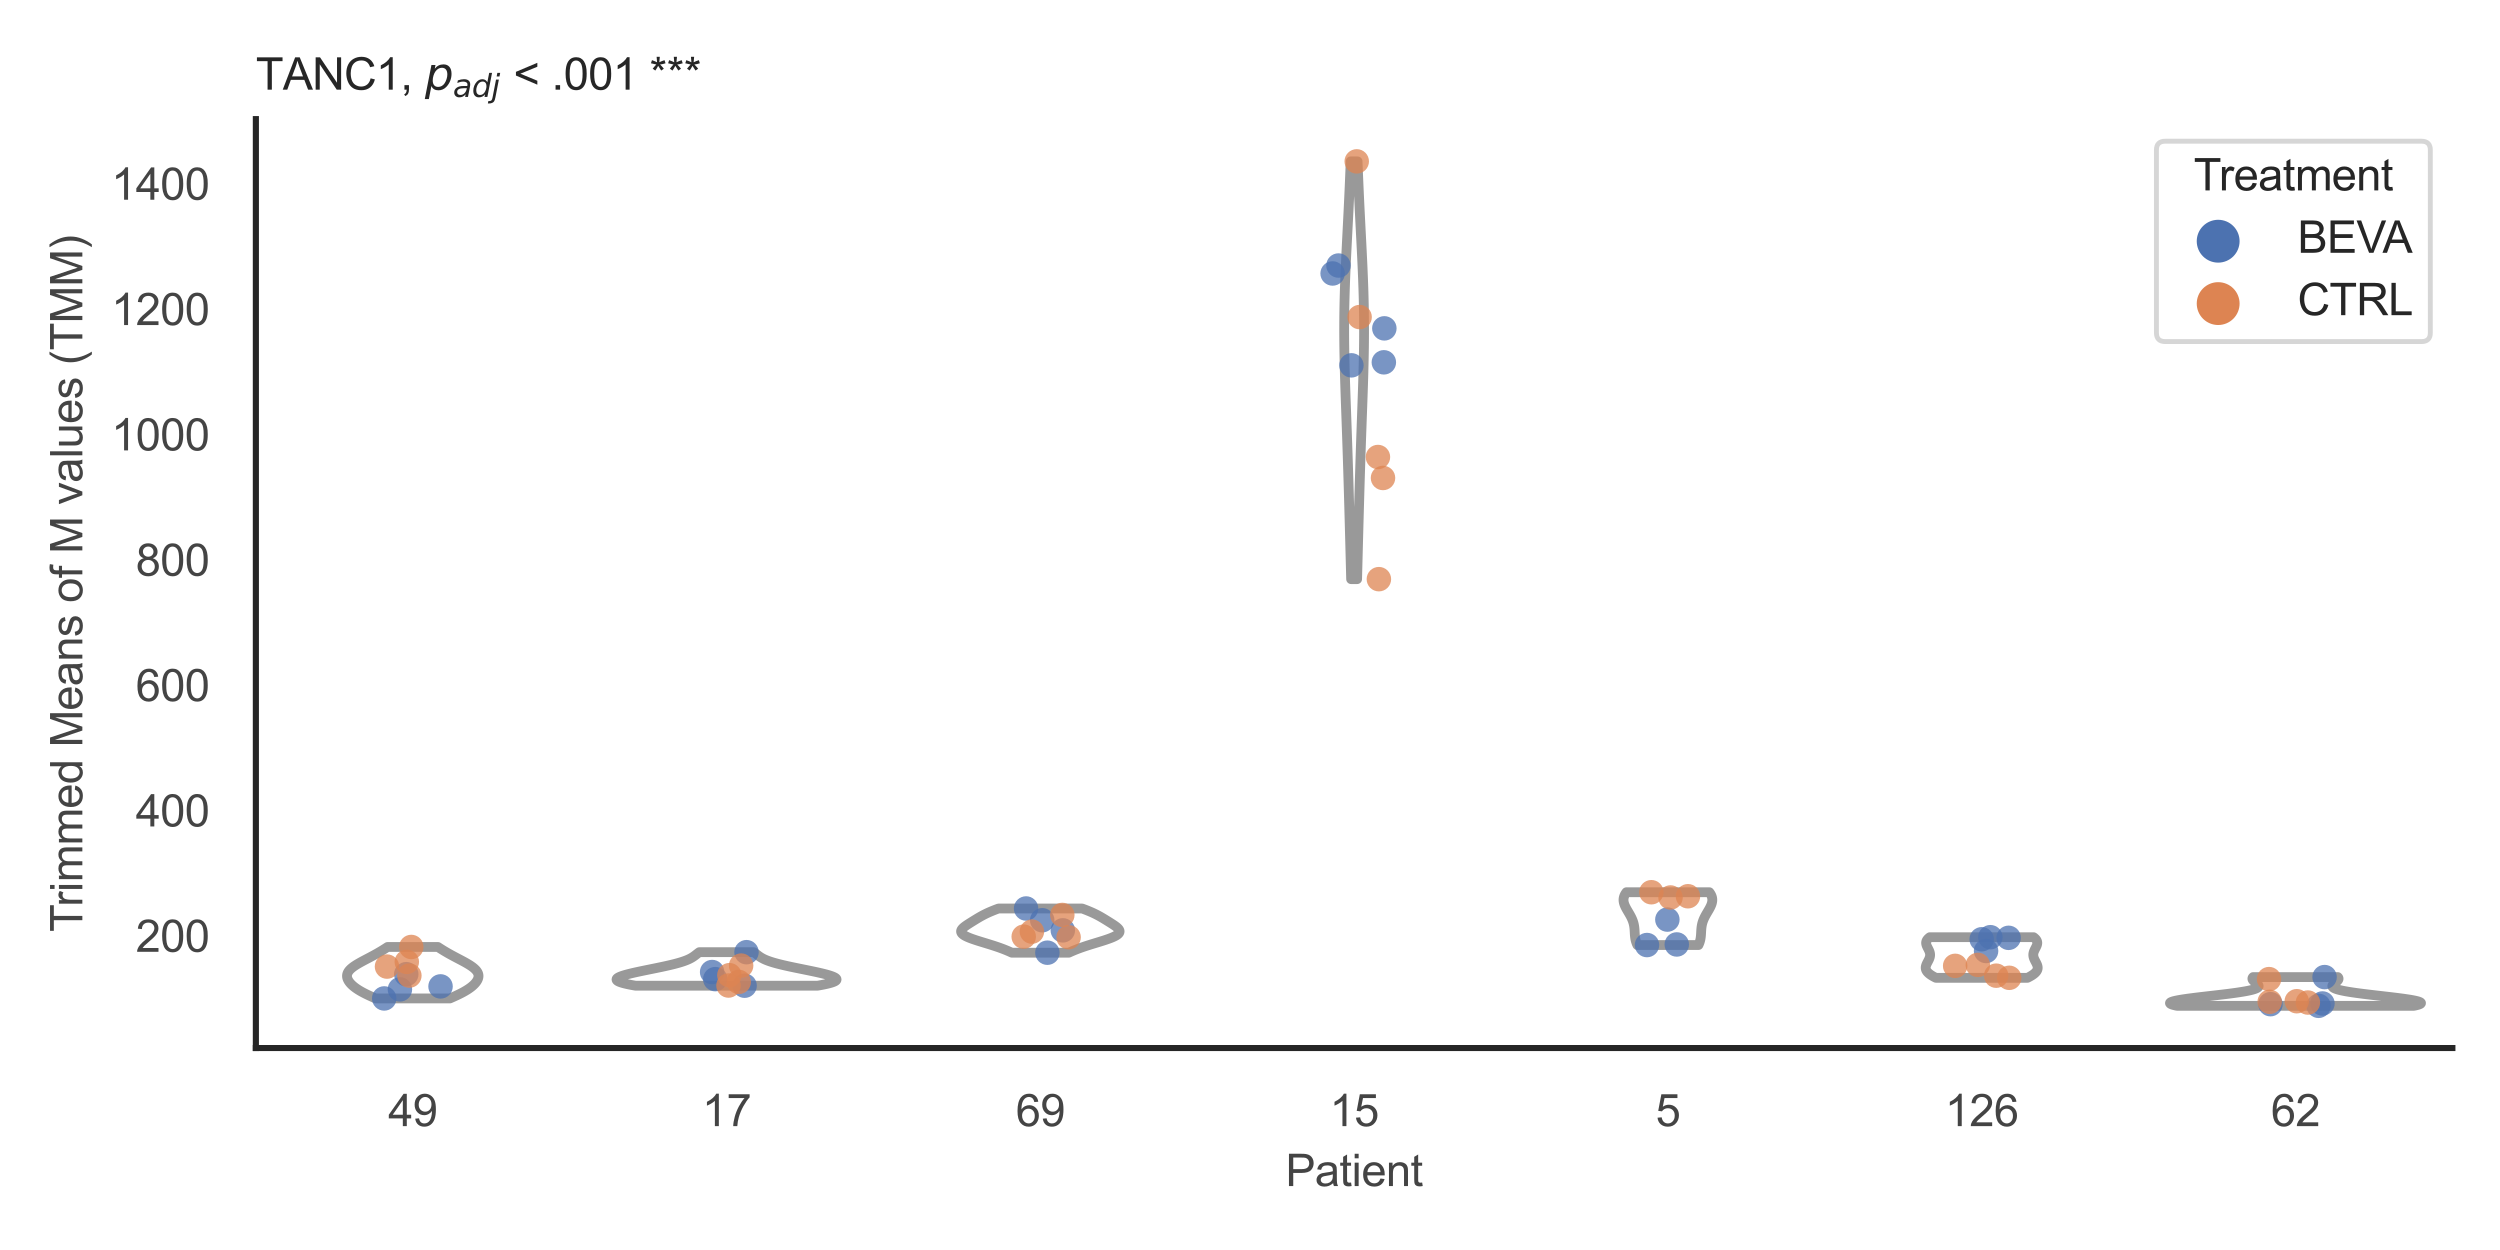 <?xml version="1.0" encoding="utf-8" standalone="no"?>
<!DOCTYPE svg PUBLIC "-//W3C//DTD SVG 1.1//EN"
  "http://www.w3.org/Graphics/SVG/1.1/DTD/svg11.dtd">
<svg xmlns:xlink="http://www.w3.org/1999/xlink" width="510.236pt" height="255.118pt" viewBox="0 0 510.236 255.118" xmlns="http://www.w3.org/2000/svg" version="1.1">
 <defs>
  <style type="text/css">*{stroke-linejoin: round; stroke-linecap: butt}</style>
 </defs>
 <g id="figure_1">
  <g id="patch_1">
   <path d="M 0 255.118 
L 510.236 255.118 
L 510.236 0 
L 0 0 
z
" style="fill: #ffffff"/>
  </g>
  <g id="axes_1">
   <g id="patch_2">
    <path d="M 52.22 213.898 
L 500.516 213.898 
L 500.516 24.32 
L 52.22 24.32 
z
" style="fill: #ffffff"/>
   </g>
   <g id="matplotlib.axis_1">
    <g id="xtick_1">
     <g id="text_1">
      <!-- 49 -->
      <g style="fill: #444444" transform="translate(79.236 229.84)scale(0.09 -0.09)">
       <defs>
        <path id="ArialMT-34" d="M 2069 0 
L 2069 1097 
L 81 1097 
L 81 1613 
L 2172 4581 
L 2631 4581 
L 2631 1613 
L 3250 1613 
L 3250 1097 
L 2631 1097 
L 2631 0 
L 2069 0 
z
M 2069 1613 
L 2069 3678 
L 634 1613 
L 2069 1613 
z
" transform="scale(0.016)"/>
        <path id="ArialMT-39" d="M 350 1059 
L 891 1109 
Q 959 728 1153 556 
Q 1347 384 1650 384 
Q 1909 384 2104 503 
Q 2300 622 2425 820 
Q 2550 1019 2634 1356 
Q 2719 1694 2719 2044 
Q 2719 2081 2716 2156 
Q 2547 1888 2255 1720 
Q 1963 1553 1622 1553 
Q 1053 1553 659 1965 
Q 266 2378 266 3053 
Q 266 3750 677 4175 
Q 1088 4600 1706 4600 
Q 2153 4600 2523 4359 
Q 2894 4119 3086 3673 
Q 3278 3228 3278 2384 
Q 3278 1506 3087 986 
Q 2897 466 2520 194 
Q 2144 -78 1638 -78 
Q 1100 -78 759 220 
Q 419 519 350 1059 
z
M 2653 3081 
Q 2653 3566 2395 3850 
Q 2138 4134 1775 4134 
Q 1400 4134 1122 3828 
Q 844 3522 844 3034 
Q 844 2597 1108 2323 
Q 1372 2050 1759 2050 
Q 2150 2050 2401 2323 
Q 2653 2597 2653 3081 
z
" transform="scale(0.016)"/>
       </defs>
       <use xlink:href="#ArialMT-34"/>
       <use xlink:href="#ArialMT-39" x="55.615"/>
      </g>
     </g>
    </g>
    <g id="xtick_2">
     <g id="text_2">
      <!-- 17 -->
      <g style="fill: #444444" transform="translate(143.279 229.84)scale(0.09 -0.09)">
       <defs>
        <path id="ArialMT-31" d="M 2384 0 
L 1822 0 
L 1822 3584 
Q 1619 3391 1289 3197 
Q 959 3003 697 2906 
L 697 3450 
Q 1169 3672 1522 3987 
Q 1875 4303 2022 4600 
L 2384 4600 
L 2384 0 
z
" transform="scale(0.016)"/>
        <path id="ArialMT-37" d="M 303 3981 
L 303 4522 
L 3269 4522 
L 3269 4084 
Q 2831 3619 2401 2847 
Q 1972 2075 1738 1259 
Q 1569 684 1522 0 
L 944 0 
Q 953 541 1156 1306 
Q 1359 2072 1739 2783 
Q 2119 3494 2547 3981 
L 303 3981 
z
" transform="scale(0.016)"/>
       </defs>
       <use xlink:href="#ArialMT-31"/>
       <use xlink:href="#ArialMT-37" x="55.615"/>
      </g>
     </g>
    </g>
    <g id="xtick_3">
     <g id="text_3">
      <!-- 69 -->
      <g style="fill: #444444" transform="translate(207.321 229.84)scale(0.09 -0.09)">
       <defs>
        <path id="ArialMT-36" d="M 3184 3459 
L 2625 3416 
Q 2550 3747 2413 3897 
Q 2184 4138 1850 4138 
Q 1581 4138 1378 3988 
Q 1113 3794 959 3422 
Q 806 3050 800 2363 
Q 1003 2672 1297 2822 
Q 1591 2972 1913 2972 
Q 2475 2972 2870 2558 
Q 3266 2144 3266 1488 
Q 3266 1056 3080 686 
Q 2894 316 2569 119 
Q 2244 -78 1831 -78 
Q 1128 -78 684 439 
Q 241 956 241 2144 
Q 241 3472 731 4075 
Q 1159 4600 1884 4600 
Q 2425 4600 2770 4297 
Q 3116 3994 3184 3459 
z
M 888 1484 
Q 888 1194 1011 928 
Q 1134 663 1356 523 
Q 1578 384 1822 384 
Q 2178 384 2434 671 
Q 2691 959 2691 1453 
Q 2691 1928 2437 2201 
Q 2184 2475 1800 2475 
Q 1419 2475 1153 2201 
Q 888 1928 888 1484 
z
" transform="scale(0.016)"/>
       </defs>
       <use xlink:href="#ArialMT-36"/>
       <use xlink:href="#ArialMT-39" x="55.615"/>
      </g>
     </g>
    </g>
    <g id="xtick_4">
     <g id="text_4">
      <!-- 15 -->
      <g style="fill: #444444" transform="translate(271.363 229.84)scale(0.09 -0.09)">
       <defs>
        <path id="ArialMT-35" d="M 266 1200 
L 856 1250 
Q 922 819 1161 601 
Q 1400 384 1738 384 
Q 2144 384 2425 690 
Q 2706 997 2706 1503 
Q 2706 1984 2436 2262 
Q 2166 2541 1728 2541 
Q 1456 2541 1237 2417 
Q 1019 2294 894 2097 
L 366 2166 
L 809 4519 
L 3088 4519 
L 3088 3981 
L 1259 3981 
L 1013 2750 
Q 1425 3038 1878 3038 
Q 2478 3038 2890 2622 
Q 3303 2206 3303 1553 
Q 3303 931 2941 478 
Q 2500 -78 1738 -78 
Q 1113 -78 717 272 
Q 322 622 266 1200 
z
" transform="scale(0.016)"/>
       </defs>
       <use xlink:href="#ArialMT-31"/>
       <use xlink:href="#ArialMT-35" x="55.615"/>
      </g>
     </g>
    </g>
    <g id="xtick_5">
     <g id="text_5">
      <!-- 5 -->
      <g style="fill: #444444" transform="translate(337.908 229.84)scale(0.09 -0.09)">
       <use xlink:href="#ArialMT-35"/>
      </g>
     </g>
    </g>
    <g id="xtick_6">
     <g id="text_6">
      <!-- 126 -->
      <g style="fill: #444444" transform="translate(396.945 229.84)scale(0.09 -0.09)">
       <defs>
        <path id="ArialMT-32" d="M 3222 541 
L 3222 0 
L 194 0 
Q 188 203 259 391 
Q 375 700 629 1000 
Q 884 1300 1366 1694 
Q 2113 2306 2375 2664 
Q 2638 3022 2638 3341 
Q 2638 3675 2398 3904 
Q 2159 4134 1775 4134 
Q 1369 4134 1125 3890 
Q 881 3647 878 3216 
L 300 3275 
Q 359 3922 746 4261 
Q 1134 4600 1788 4600 
Q 2447 4600 2831 4234 
Q 3216 3869 3216 3328 
Q 3216 3053 3103 2787 
Q 2991 2522 2730 2228 
Q 2469 1934 1863 1422 
Q 1356 997 1212 845 
Q 1069 694 975 541 
L 3222 541 
z
" transform="scale(0.016)"/>
       </defs>
       <use xlink:href="#ArialMT-31"/>
       <use xlink:href="#ArialMT-32" x="55.615"/>
       <use xlink:href="#ArialMT-36" x="111.23"/>
      </g>
     </g>
    </g>
    <g id="xtick_7">
     <g id="text_7">
      <!-- 62 -->
      <g style="fill: #444444" transform="translate(463.49 229.84)scale(0.09 -0.09)">
       <use xlink:href="#ArialMT-36"/>
       <use xlink:href="#ArialMT-32" x="55.615"/>
      </g>
     </g>
    </g>
    <g id="text_8">
     <!-- Patient -->
     <g style="fill: #444444" transform="translate(262.359 242.071)scale(0.09 -0.09)">
      <defs>
       <path id="ArialMT-50" d="M 494 0 
L 494 4581 
L 2222 4581 
Q 2678 4581 2919 4538 
Q 3256 4481 3484 4323 
Q 3713 4166 3852 3881 
Q 3991 3597 3991 3256 
Q 3991 2672 3619 2267 
Q 3247 1863 2275 1863 
L 1100 1863 
L 1100 0 
L 494 0 
z
M 1100 2403 
L 2284 2403 
Q 2872 2403 3119 2622 
Q 3366 2841 3366 3238 
Q 3366 3525 3220 3729 
Q 3075 3934 2838 4000 
Q 2684 4041 2272 4041 
L 1100 4041 
L 1100 2403 
z
" transform="scale(0.016)"/>
       <path id="ArialMT-61" d="M 2588 409 
Q 2275 144 1986 34 
Q 1697 -75 1366 -75 
Q 819 -75 525 192 
Q 231 459 231 875 
Q 231 1119 342 1320 
Q 453 1522 633 1644 
Q 813 1766 1038 1828 
Q 1203 1872 1538 1913 
Q 2219 1994 2541 2106 
Q 2544 2222 2544 2253 
Q 2544 2597 2384 2738 
Q 2169 2928 1744 2928 
Q 1347 2928 1158 2789 
Q 969 2650 878 2297 
L 328 2372 
Q 403 2725 575 2942 
Q 747 3159 1072 3276 
Q 1397 3394 1825 3394 
Q 2250 3394 2515 3294 
Q 2781 3194 2906 3042 
Q 3031 2891 3081 2659 
Q 3109 2516 3109 2141 
L 3109 1391 
Q 3109 606 3145 398 
Q 3181 191 3288 0 
L 2700 0 
Q 2613 175 2588 409 
z
M 2541 1666 
Q 2234 1541 1622 1453 
Q 1275 1403 1131 1340 
Q 988 1278 909 1158 
Q 831 1038 831 891 
Q 831 666 1001 516 
Q 1172 366 1500 366 
Q 1825 366 2078 508 
Q 2331 650 2450 897 
Q 2541 1088 2541 1459 
L 2541 1666 
z
" transform="scale(0.016)"/>
       <path id="ArialMT-74" d="M 1650 503 
L 1731 6 
Q 1494 -44 1306 -44 
Q 1000 -44 831 53 
Q 663 150 594 308 
Q 525 466 525 972 
L 525 2881 
L 113 2881 
L 113 3319 
L 525 3319 
L 525 4141 
L 1084 4478 
L 1084 3319 
L 1650 3319 
L 1650 2881 
L 1084 2881 
L 1084 941 
Q 1084 700 1114 631 
Q 1144 563 1211 522 
Q 1278 481 1403 481 
Q 1497 481 1650 503 
z
" transform="scale(0.016)"/>
       <path id="ArialMT-69" d="M 425 3934 
L 425 4581 
L 988 4581 
L 988 3934 
L 425 3934 
z
M 425 0 
L 425 3319 
L 988 3319 
L 988 0 
L 425 0 
z
" transform="scale(0.016)"/>
       <path id="ArialMT-65" d="M 2694 1069 
L 3275 997 
Q 3138 488 2766 206 
Q 2394 -75 1816 -75 
Q 1088 -75 661 373 
Q 234 822 234 1631 
Q 234 2469 665 2931 
Q 1097 3394 1784 3394 
Q 2450 3394 2872 2941 
Q 3294 2488 3294 1666 
Q 3294 1616 3291 1516 
L 816 1516 
Q 847 969 1125 678 
Q 1403 388 1819 388 
Q 2128 388 2347 550 
Q 2566 713 2694 1069 
z
M 847 1978 
L 2700 1978 
Q 2663 2397 2488 2606 
Q 2219 2931 1791 2931 
Q 1403 2931 1139 2672 
Q 875 2413 847 1978 
z
" transform="scale(0.016)"/>
       <path id="ArialMT-6e" d="M 422 0 
L 422 3319 
L 928 3319 
L 928 2847 
Q 1294 3394 1984 3394 
Q 2284 3394 2536 3286 
Q 2788 3178 2913 3003 
Q 3038 2828 3088 2588 
Q 3119 2431 3119 2041 
L 3119 0 
L 2556 0 
L 2556 2019 
Q 2556 2363 2490 2533 
Q 2425 2703 2258 2804 
Q 2091 2906 1866 2906 
Q 1506 2906 1245 2678 
Q 984 2450 984 1813 
L 984 0 
L 422 0 
z
" transform="scale(0.016)"/>
      </defs>
      <use xlink:href="#ArialMT-50"/>
      <use xlink:href="#ArialMT-61" x="66.699"/>
      <use xlink:href="#ArialMT-74" x="122.314"/>
      <use xlink:href="#ArialMT-69" x="150.098"/>
      <use xlink:href="#ArialMT-65" x="172.314"/>
      <use xlink:href="#ArialMT-6e" x="227.93"/>
      <use xlink:href="#ArialMT-74" x="283.545"/>
     </g>
    </g>
   </g>
   <g id="matplotlib.axis_2">
    <g id="ytick_1">
     <g id="text_9">
      <!-- 200 -->
      <g style="fill: #444444" transform="translate(27.705 194.254)scale(0.09 -0.09)">
       <defs>
        <path id="ArialMT-30" d="M 266 2259 
Q 266 3072 433 3567 
Q 600 4063 929 4331 
Q 1259 4600 1759 4600 
Q 2128 4600 2406 4451 
Q 2684 4303 2865 4023 
Q 3047 3744 3150 3342 
Q 3253 2941 3253 2259 
Q 3253 1453 3087 958 
Q 2922 463 2592 192 
Q 2263 -78 1759 -78 
Q 1097 -78 719 397 
Q 266 969 266 2259 
z
M 844 2259 
Q 844 1131 1108 757 
Q 1372 384 1759 384 
Q 2147 384 2411 759 
Q 2675 1134 2675 2259 
Q 2675 3391 2411 3762 
Q 2147 4134 1753 4134 
Q 1366 4134 1134 3806 
Q 844 3388 844 2259 
z
" transform="scale(0.016)"/>
       </defs>
       <use xlink:href="#ArialMT-32"/>
       <use xlink:href="#ArialMT-30" x="55.615"/>
       <use xlink:href="#ArialMT-30" x="111.23"/>
      </g>
     </g>
    </g>
    <g id="ytick_2">
     <g id="text_10">
      <!-- 400 -->
      <g style="fill: #444444" transform="translate(27.705 168.672)scale(0.09 -0.09)">
       <use xlink:href="#ArialMT-34"/>
       <use xlink:href="#ArialMT-30" x="55.615"/>
       <use xlink:href="#ArialMT-30" x="111.23"/>
      </g>
     </g>
    </g>
    <g id="ytick_3">
     <g id="text_11">
      <!-- 600 -->
      <g style="fill: #444444" transform="translate(27.705 143.09)scale(0.09 -0.09)">
       <use xlink:href="#ArialMT-36"/>
       <use xlink:href="#ArialMT-30" x="55.615"/>
       <use xlink:href="#ArialMT-30" x="111.23"/>
      </g>
     </g>
    </g>
    <g id="ytick_4">
     <g id="text_12">
      <!-- 800 -->
      <g style="fill: #444444" transform="translate(27.705 117.509)scale(0.09 -0.09)">
       <defs>
        <path id="ArialMT-38" d="M 1131 2484 
Q 781 2613 612 2850 
Q 444 3088 444 3419 
Q 444 3919 803 4259 
Q 1163 4600 1759 4600 
Q 2359 4600 2725 4251 
Q 3091 3903 3091 3403 
Q 3091 3084 2923 2848 
Q 2756 2613 2416 2484 
Q 2838 2347 3058 2040 
Q 3278 1734 3278 1309 
Q 3278 722 2862 322 
Q 2447 -78 1769 -78 
Q 1091 -78 675 323 
Q 259 725 259 1325 
Q 259 1772 486 2073 
Q 713 2375 1131 2484 
z
M 1019 3438 
Q 1019 3113 1228 2906 
Q 1438 2700 1772 2700 
Q 2097 2700 2305 2904 
Q 2513 3109 2513 3406 
Q 2513 3716 2298 3927 
Q 2084 4138 1766 4138 
Q 1444 4138 1231 3931 
Q 1019 3725 1019 3438 
z
M 838 1322 
Q 838 1081 952 856 
Q 1066 631 1291 507 
Q 1516 384 1775 384 
Q 2178 384 2440 643 
Q 2703 903 2703 1303 
Q 2703 1709 2433 1975 
Q 2163 2241 1756 2241 
Q 1359 2241 1098 1978 
Q 838 1716 838 1322 
z
" transform="scale(0.016)"/>
       </defs>
       <use xlink:href="#ArialMT-38"/>
       <use xlink:href="#ArialMT-30" x="55.615"/>
       <use xlink:href="#ArialMT-30" x="111.23"/>
      </g>
     </g>
    </g>
    <g id="ytick_5">
     <g id="text_13">
      <!-- 1000 -->
      <g style="fill: #444444" transform="translate(22.701 91.927)scale(0.09 -0.09)">
       <use xlink:href="#ArialMT-31"/>
       <use xlink:href="#ArialMT-30" x="55.615"/>
       <use xlink:href="#ArialMT-30" x="111.23"/>
       <use xlink:href="#ArialMT-30" x="166.846"/>
      </g>
     </g>
    </g>
    <g id="ytick_6">
     <g id="text_14">
      <!-- 1200 -->
      <g style="fill: #444444" transform="translate(22.701 66.345)scale(0.09 -0.09)">
       <use xlink:href="#ArialMT-31"/>
       <use xlink:href="#ArialMT-32" x="55.615"/>
       <use xlink:href="#ArialMT-30" x="111.23"/>
       <use xlink:href="#ArialMT-30" x="166.846"/>
      </g>
     </g>
    </g>
    <g id="ytick_7">
     <g id="text_15">
      <!-- 1400 -->
      <g style="fill: #444444" transform="translate(22.701 40.764)scale(0.09 -0.09)">
       <use xlink:href="#ArialMT-31"/>
       <use xlink:href="#ArialMT-34" x="55.615"/>
       <use xlink:href="#ArialMT-30" x="111.23"/>
       <use xlink:href="#ArialMT-30" x="166.846"/>
      </g>
     </g>
    </g>
    <g id="text_16">
     <!-- Trimmed Means of M values (TMM) -->
     <g style="fill: #444444" transform="translate(16.806 190.195)rotate(-90)scale(0.09 -0.09)">
      <defs>
       <path id="ArialMT-54" d="M 1659 0 
L 1659 4041 
L 150 4041 
L 150 4581 
L 3781 4581 
L 3781 4041 
L 2266 4041 
L 2266 0 
L 1659 0 
z
" transform="scale(0.016)"/>
       <path id="ArialMT-72" d="M 416 0 
L 416 3319 
L 922 3319 
L 922 2816 
Q 1116 3169 1280 3281 
Q 1444 3394 1641 3394 
Q 1925 3394 2219 3213 
L 2025 2691 
Q 1819 2813 1613 2813 
Q 1428 2813 1281 2702 
Q 1134 2591 1072 2394 
Q 978 2094 978 1738 
L 978 0 
L 416 0 
z
" transform="scale(0.016)"/>
       <path id="ArialMT-6d" d="M 422 0 
L 422 3319 
L 925 3319 
L 925 2853 
Q 1081 3097 1340 3245 
Q 1600 3394 1931 3394 
Q 2300 3394 2536 3241 
Q 2772 3088 2869 2813 
Q 3263 3394 3894 3394 
Q 4388 3394 4653 3120 
Q 4919 2847 4919 2278 
L 4919 0 
L 4359 0 
L 4359 2091 
Q 4359 2428 4304 2576 
Q 4250 2725 4106 2815 
Q 3963 2906 3769 2906 
Q 3419 2906 3187 2673 
Q 2956 2441 2956 1928 
L 2956 0 
L 2394 0 
L 2394 2156 
Q 2394 2531 2256 2718 
Q 2119 2906 1806 2906 
Q 1569 2906 1367 2781 
Q 1166 2656 1075 2415 
Q 984 2175 984 1722 
L 984 0 
L 422 0 
z
" transform="scale(0.016)"/>
       <path id="ArialMT-64" d="M 2575 0 
L 2575 419 
Q 2259 -75 1647 -75 
Q 1250 -75 917 144 
Q 584 363 401 755 
Q 219 1147 219 1656 
Q 219 2153 384 2558 
Q 550 2963 881 3178 
Q 1213 3394 1622 3394 
Q 1922 3394 2156 3267 
Q 2391 3141 2538 2938 
L 2538 4581 
L 3097 4581 
L 3097 0 
L 2575 0 
z
M 797 1656 
Q 797 1019 1065 703 
Q 1334 388 1700 388 
Q 2069 388 2326 689 
Q 2584 991 2584 1609 
Q 2584 2291 2321 2609 
Q 2059 2928 1675 2928 
Q 1300 2928 1048 2622 
Q 797 2316 797 1656 
z
" transform="scale(0.016)"/>
       <path id="ArialMT-20" transform="scale(0.016)"/>
       <path id="ArialMT-4d" d="M 475 0 
L 475 4581 
L 1388 4581 
L 2472 1338 
Q 2622 884 2691 659 
Q 2769 909 2934 1394 
L 4031 4581 
L 4847 4581 
L 4847 0 
L 4263 0 
L 4263 3834 
L 2931 0 
L 2384 0 
L 1059 3900 
L 1059 0 
L 475 0 
z
" transform="scale(0.016)"/>
       <path id="ArialMT-73" d="M 197 991 
L 753 1078 
Q 800 744 1014 566 
Q 1228 388 1613 388 
Q 2000 388 2187 545 
Q 2375 703 2375 916 
Q 2375 1106 2209 1216 
Q 2094 1291 1634 1406 
Q 1016 1563 777 1677 
Q 538 1791 414 1992 
Q 291 2194 291 2438 
Q 291 2659 392 2848 
Q 494 3038 669 3163 
Q 800 3259 1026 3326 
Q 1253 3394 1513 3394 
Q 1903 3394 2198 3281 
Q 2494 3169 2634 2976 
Q 2775 2784 2828 2463 
L 2278 2388 
Q 2241 2644 2061 2787 
Q 1881 2931 1553 2931 
Q 1166 2931 1000 2803 
Q 834 2675 834 2503 
Q 834 2394 903 2306 
Q 972 2216 1119 2156 
Q 1203 2125 1616 2013 
Q 2213 1853 2448 1751 
Q 2684 1650 2818 1456 
Q 2953 1263 2953 975 
Q 2953 694 2789 445 
Q 2625 197 2315 61 
Q 2006 -75 1616 -75 
Q 969 -75 630 194 
Q 291 463 197 991 
z
" transform="scale(0.016)"/>
       <path id="ArialMT-6f" d="M 213 1659 
Q 213 2581 725 3025 
Q 1153 3394 1769 3394 
Q 2453 3394 2887 2945 
Q 3322 2497 3322 1706 
Q 3322 1066 3130 698 
Q 2938 331 2570 128 
Q 2203 -75 1769 -75 
Q 1072 -75 642 372 
Q 213 819 213 1659 
z
M 791 1659 
Q 791 1022 1069 705 
Q 1347 388 1769 388 
Q 2188 388 2466 706 
Q 2744 1025 2744 1678 
Q 2744 2294 2464 2611 
Q 2184 2928 1769 2928 
Q 1347 2928 1069 2612 
Q 791 2297 791 1659 
z
" transform="scale(0.016)"/>
       <path id="ArialMT-66" d="M 556 0 
L 556 2881 
L 59 2881 
L 59 3319 
L 556 3319 
L 556 3672 
Q 556 4006 616 4169 
Q 697 4388 901 4523 
Q 1106 4659 1475 4659 
Q 1713 4659 2000 4603 
L 1916 4113 
Q 1741 4144 1584 4144 
Q 1328 4144 1222 4034 
Q 1116 3925 1116 3625 
L 1116 3319 
L 1763 3319 
L 1763 2881 
L 1116 2881 
L 1116 0 
L 556 0 
z
" transform="scale(0.016)"/>
       <path id="ArialMT-76" d="M 1344 0 
L 81 3319 
L 675 3319 
L 1388 1331 
Q 1503 1009 1600 663 
Q 1675 925 1809 1294 
L 2547 3319 
L 3125 3319 
L 1869 0 
L 1344 0 
z
" transform="scale(0.016)"/>
       <path id="ArialMT-6c" d="M 409 0 
L 409 4581 
L 972 4581 
L 972 0 
L 409 0 
z
" transform="scale(0.016)"/>
       <path id="ArialMT-75" d="M 2597 0 
L 2597 488 
Q 2209 -75 1544 -75 
Q 1250 -75 995 37 
Q 741 150 617 320 
Q 494 491 444 738 
Q 409 903 409 1263 
L 409 3319 
L 972 3319 
L 972 1478 
Q 972 1038 1006 884 
Q 1059 663 1231 536 
Q 1403 409 1656 409 
Q 1909 409 2131 539 
Q 2353 669 2445 892 
Q 2538 1116 2538 1541 
L 2538 3319 
L 3100 3319 
L 3100 0 
L 2597 0 
z
" transform="scale(0.016)"/>
       <path id="ArialMT-28" d="M 1497 -1347 
Q 1031 -759 709 28 
Q 388 816 388 1659 
Q 388 2403 628 3084 
Q 909 3875 1497 4659 
L 1900 4659 
Q 1522 4009 1400 3731 
Q 1209 3300 1100 2831 
Q 966 2247 966 1656 
Q 966 153 1900 -1347 
L 1497 -1347 
z
" transform="scale(0.016)"/>
       <path id="ArialMT-29" d="M 791 -1347 
L 388 -1347 
Q 1322 153 1322 1656 
Q 1322 2244 1188 2822 
Q 1081 3291 891 3722 
Q 769 4003 388 4659 
L 791 4659 
Q 1378 3875 1659 3084 
Q 1900 2403 1900 1659 
Q 1900 816 1576 28 
Q 1253 -759 791 -1347 
z
" transform="scale(0.016)"/>
      </defs>
      <use xlink:href="#ArialMT-54"/>
      <use xlink:href="#ArialMT-72" x="57.334"/>
      <use xlink:href="#ArialMT-69" x="90.635"/>
      <use xlink:href="#ArialMT-6d" x="112.852"/>
      <use xlink:href="#ArialMT-6d" x="196.152"/>
      <use xlink:href="#ArialMT-65" x="279.453"/>
      <use xlink:href="#ArialMT-64" x="335.068"/>
      <use xlink:href="#ArialMT-20" x="390.684"/>
      <use xlink:href="#ArialMT-4d" x="418.467"/>
      <use xlink:href="#ArialMT-65" x="501.768"/>
      <use xlink:href="#ArialMT-61" x="557.383"/>
      <use xlink:href="#ArialMT-6e" x="612.998"/>
      <use xlink:href="#ArialMT-73" x="668.613"/>
      <use xlink:href="#ArialMT-20" x="718.613"/>
      <use xlink:href="#ArialMT-6f" x="746.396"/>
      <use xlink:href="#ArialMT-66" x="802.012"/>
      <use xlink:href="#ArialMT-20" x="829.795"/>
      <use xlink:href="#ArialMT-4d" x="857.578"/>
      <use xlink:href="#ArialMT-20" x="940.879"/>
      <use xlink:href="#ArialMT-76" x="968.662"/>
      <use xlink:href="#ArialMT-61" x="1018.662"/>
      <use xlink:href="#ArialMT-6c" x="1074.277"/>
      <use xlink:href="#ArialMT-75" x="1096.494"/>
      <use xlink:href="#ArialMT-65" x="1152.109"/>
      <use xlink:href="#ArialMT-73" x="1207.725"/>
      <use xlink:href="#ArialMT-20" x="1257.725"/>
      <use xlink:href="#ArialMT-28" x="1285.508"/>
      <use xlink:href="#ArialMT-54" x="1318.809"/>
      <use xlink:href="#ArialMT-4d" x="1379.893"/>
      <use xlink:href="#ArialMT-4d" x="1463.193"/>
      <use xlink:href="#ArialMT-29" x="1546.494"/>
     </g>
    </g>
   </g>
   <g id="PolyCollection_1">
    <defs>
     <path id="m4183aa3e8e" d="M 91.822 -51.341 
L 76.66 -51.341 
L 76.418 -51.447 
L 76.177 -51.553 
L 75.939 -51.659 
L 75.704 -51.766 
L 75.473 -51.872 
L 75.245 -51.978 
L 75.022 -52.084 
L 74.803 -52.19 
L 74.589 -52.296 
L 74.379 -52.402 
L 74.176 -52.508 
L 73.977 -52.614 
L 73.784 -52.72 
L 73.597 -52.827 
L 73.416 -52.933 
L 73.241 -53.039 
L 73.072 -53.145 
L 72.909 -53.251 
L 72.753 -53.357 
L 72.602 -53.463 
L 72.457 -53.569 
L 72.319 -53.675 
L 72.186 -53.782 
L 72.06 -53.888 
L 71.94 -53.994 
L 71.825 -54.1 
L 71.717 -54.206 
L 71.614 -54.312 
L 71.518 -54.418 
L 71.427 -54.524 
L 71.343 -54.63 
L 71.264 -54.737 
L 71.191 -54.843 
L 71.125 -54.949 
L 71.065 -55.055 
L 71.011 -55.161 
L 70.963 -55.267 
L 70.922 -55.373 
L 70.888 -55.479 
L 70.861 -55.585 
L 70.841 -55.691 
L 70.828 -55.798 
L 70.822 -55.904 
L 70.824 -56.01 
L 70.834 -56.116 
L 70.852 -56.222 
L 70.878 -56.328 
L 70.912 -56.434 
L 70.955 -56.54 
L 71.006 -56.646 
L 71.066 -56.753 
L 71.134 -56.859 
L 71.211 -56.965 
L 71.296 -57.071 
L 71.39 -57.177 
L 71.493 -57.283 
L 71.604 -57.389 
L 71.723 -57.495 
L 71.85 -57.601 
L 71.985 -57.708 
L 72.127 -57.814 
L 72.277 -57.92 
L 72.433 -58.026 
L 72.595 -58.132 
L 72.763 -58.238 
L 72.937 -58.344 
L 73.116 -58.45 
L 73.299 -58.556 
L 73.487 -58.663 
L 73.678 -58.769 
L 73.872 -58.875 
L 74.068 -58.981 
L 74.267 -59.087 
L 74.467 -59.193 
L 74.668 -59.299 
L 74.87 -59.405 
L 75.072 -59.511 
L 75.273 -59.617 
L 75.475 -59.724 
L 75.675 -59.83 
L 75.874 -59.936 
L 76.072 -60.042 
L 76.267 -60.148 
L 76.461 -60.254 
L 76.653 -60.36 
L 76.843 -60.466 
L 77.03 -60.572 
L 77.215 -60.679 
L 77.398 -60.785 
L 77.578 -60.891 
L 77.756 -60.997 
L 77.931 -61.103 
L 78.105 -61.209 
L 78.276 -61.315 
L 78.445 -61.421 
L 78.612 -61.527 
L 78.777 -61.634 
L 78.94 -61.74 
L 79.102 -61.846 
L 89.38 -61.846 
L 89.38 -61.846 
L 89.542 -61.74 
L 89.705 -61.634 
L 89.87 -61.527 
L 90.038 -61.421 
L 90.207 -61.315 
L 90.378 -61.209 
L 90.551 -61.103 
L 90.727 -60.997 
L 90.904 -60.891 
L 91.085 -60.785 
L 91.267 -60.679 
L 91.452 -60.572 
L 91.64 -60.466 
L 91.829 -60.36 
L 92.021 -60.254 
L 92.215 -60.148 
L 92.411 -60.042 
L 92.608 -59.936 
L 92.807 -59.83 
L 93.008 -59.724 
L 93.209 -59.617 
L 93.411 -59.511 
L 93.613 -59.405 
L 93.814 -59.299 
L 94.016 -59.193 
L 94.216 -59.087 
L 94.414 -58.981 
L 94.611 -58.875 
L 94.805 -58.769 
L 94.996 -58.663 
L 95.183 -58.556 
L 95.366 -58.45 
L 95.545 -58.344 
L 95.719 -58.238 
L 95.887 -58.132 
L 96.05 -58.026 
L 96.206 -57.92 
L 96.355 -57.814 
L 96.497 -57.708 
L 96.632 -57.601 
L 96.759 -57.495 
L 96.878 -57.389 
L 96.989 -57.283 
L 97.092 -57.177 
L 97.186 -57.071 
L 97.272 -56.965 
L 97.348 -56.859 
L 97.417 -56.753 
L 97.476 -56.646 
L 97.528 -56.54 
L 97.57 -56.434 
L 97.604 -56.328 
L 97.63 -56.222 
L 97.648 -56.116 
L 97.658 -56.01 
L 97.66 -55.904 
L 97.655 -55.798 
L 97.642 -55.691 
L 97.621 -55.585 
L 97.594 -55.479 
L 97.56 -55.373 
L 97.519 -55.267 
L 97.472 -55.161 
L 97.418 -55.055 
L 97.357 -54.949 
L 97.291 -54.843 
L 97.218 -54.737 
L 97.14 -54.63 
L 97.055 -54.524 
L 96.964 -54.418 
L 96.868 -54.312 
L 96.765 -54.206 
L 96.657 -54.1 
L 96.543 -53.994 
L 96.422 -53.888 
L 96.296 -53.782 
L 96.164 -53.675 
L 96.025 -53.569 
L 95.88 -53.463 
L 95.73 -53.357 
L 95.573 -53.251 
L 95.41 -53.145 
L 95.241 -53.039 
L 95.066 -52.933 
L 94.885 -52.827 
L 94.698 -52.72 
L 94.505 -52.614 
L 94.307 -52.508 
L 94.103 -52.402 
L 93.894 -52.296 
L 93.68 -52.19 
L 93.461 -52.084 
L 93.237 -51.978 
L 93.01 -51.872 
L 92.778 -51.766 
L 92.543 -51.659 
L 92.305 -51.553 
L 92.065 -51.447 
L 91.822 -51.341 
z
" style="stroke: #999999; stroke-width: 2"/>
    </defs>
    <g clip-path="url(#pcc5b16d45f)">
     <use xlink:href="#m4183aa3e8e" x="0" y="255.118" style="fill: #ffffff; stroke: #999999; stroke-width: 2"/>
    </g>
   </g>
   <g id="PolyCollection_2">
    <defs>
     <path id="m6e73f34dab" d="M 166.857 -53.943 
L 129.71 -53.943 
L 129.313 -54.012 
L 128.933 -54.081 
L 128.573 -54.15 
L 128.232 -54.219 
L 127.912 -54.288 
L 127.613 -54.358 
L 127.336 -54.427 
L 127.082 -54.496 
L 126.851 -54.565 
L 126.643 -54.634 
L 126.458 -54.703 
L 126.297 -54.772 
L 126.16 -54.841 
L 126.047 -54.91 
L 125.958 -54.979 
L 125.891 -55.048 
L 125.849 -55.118 
L 125.829 -55.187 
L 125.831 -55.256 
L 125.856 -55.325 
L 125.902 -55.394 
L 125.968 -55.463 
L 126.056 -55.532 
L 126.162 -55.601 
L 126.288 -55.67 
L 126.431 -55.739 
L 126.592 -55.809 
L 126.769 -55.878 
L 126.963 -55.947 
L 127.171 -56.016 
L 127.393 -56.085 
L 127.628 -56.154 
L 127.876 -56.223 
L 128.136 -56.292 
L 128.406 -56.361 
L 128.687 -56.43 
L 128.976 -56.499 
L 129.274 -56.569 
L 129.579 -56.638 
L 129.892 -56.707 
L 130.21 -56.776 
L 130.533 -56.845 
L 130.861 -56.914 
L 131.193 -56.983 
L 131.528 -57.052 
L 131.865 -57.121 
L 132.204 -57.19 
L 132.544 -57.26 
L 132.884 -57.329 
L 133.224 -57.398 
L 133.563 -57.467 
L 133.9 -57.536 
L 134.235 -57.605 
L 134.567 -57.674 
L 134.896 -57.743 
L 135.221 -57.812 
L 135.541 -57.881 
L 135.856 -57.95 
L 136.165 -58.02 
L 136.469 -58.089 
L 136.766 -58.158 
L 137.056 -58.227 
L 137.339 -58.296 
L 137.614 -58.365 
L 137.88 -58.434 
L 138.139 -58.503 
L 138.389 -58.572 
L 138.631 -58.641 
L 138.863 -58.71 
L 139.087 -58.78 
L 139.301 -58.849 
L 139.506 -58.918 
L 139.702 -58.987 
L 139.889 -59.056 
L 140.068 -59.125 
L 140.238 -59.194 
L 140.399 -59.263 
L 140.552 -59.332 
L 140.697 -59.401 
L 140.835 -59.471 
L 140.966 -59.54 
L 141.09 -59.609 
L 141.208 -59.678 
L 141.321 -59.747 
L 141.429 -59.816 
L 141.532 -59.885 
L 141.631 -59.954 
L 141.727 -60.023 
L 141.82 -60.092 
L 141.911 -60.161 
L 142.001 -60.231 
L 142.089 -60.3 
L 142.178 -60.369 
L 142.266 -60.438 
L 142.354 -60.507 
L 142.444 -60.576 
L 142.535 -60.645 
L 142.628 -60.714 
L 142.723 -60.783 
L 153.844 -60.783 
L 153.844 -60.783 
L 153.939 -60.714 
L 154.032 -60.645 
L 154.123 -60.576 
L 154.213 -60.507 
L 154.301 -60.438 
L 154.389 -60.369 
L 154.477 -60.3 
L 154.566 -60.231 
L 154.656 -60.161 
L 154.747 -60.092 
L 154.84 -60.023 
L 154.936 -59.954 
L 155.035 -59.885 
L 155.138 -59.816 
L 155.246 -59.747 
L 155.358 -59.678 
L 155.477 -59.609 
L 155.601 -59.54 
L 155.732 -59.471 
L 155.87 -59.401 
L 156.015 -59.332 
L 156.168 -59.263 
L 156.329 -59.194 
L 156.499 -59.125 
L 156.677 -59.056 
L 156.865 -58.987 
L 157.061 -58.918 
L 157.266 -58.849 
L 157.48 -58.78 
L 157.704 -58.71 
L 157.936 -58.641 
L 158.178 -58.572 
L 158.428 -58.503 
L 158.686 -58.434 
L 158.953 -58.365 
L 159.228 -58.296 
L 159.511 -58.227 
L 159.801 -58.158 
L 160.098 -58.089 
L 160.402 -58.02 
L 160.711 -57.95 
L 161.026 -57.881 
L 161.346 -57.812 
L 161.671 -57.743 
L 162 -57.674 
L 162.332 -57.605 
L 162.667 -57.536 
L 163.004 -57.467 
L 163.343 -57.398 
L 163.683 -57.329 
L 164.023 -57.26 
L 164.363 -57.19 
L 164.702 -57.121 
L 165.039 -57.052 
L 165.374 -56.983 
L 165.706 -56.914 
L 166.034 -56.845 
L 166.357 -56.776 
L 166.675 -56.707 
L 166.988 -56.638 
L 167.293 -56.569 
L 167.591 -56.499 
L 167.88 -56.43 
L 168.161 -56.361 
L 168.431 -56.292 
L 168.691 -56.223 
L 168.939 -56.154 
L 169.174 -56.085 
L 169.396 -56.016 
L 169.604 -55.947 
L 169.798 -55.878 
L 169.975 -55.809 
L 170.136 -55.739 
L 170.279 -55.67 
L 170.405 -55.601 
L 170.511 -55.532 
L 170.598 -55.463 
L 170.665 -55.394 
L 170.711 -55.325 
L 170.736 -55.256 
L 170.738 -55.187 
L 170.718 -55.118 
L 170.675 -55.048 
L 170.609 -54.979 
L 170.52 -54.91 
L 170.407 -54.841 
L 170.27 -54.772 
L 170.109 -54.703 
L 169.924 -54.634 
L 169.716 -54.565 
L 169.485 -54.496 
L 169.231 -54.427 
L 168.954 -54.358 
L 168.655 -54.288 
L 168.335 -54.219 
L 167.994 -54.15 
L 167.634 -54.081 
L 167.254 -54.012 
L 166.857 -53.943 
z
" style="stroke: #999999; stroke-width: 2"/>
    </defs>
    <g clip-path="url(#pcc5b16d45f)">
     <use xlink:href="#m6e73f34dab" x="0" y="255.118" style="fill: #ffffff; stroke: #999999; stroke-width: 2"/>
    </g>
   </g>
   <g id="PolyCollection_3">
    <defs>
     <path id="m212eb22d03" d="M 218.142 -60.678 
L 206.51 -60.678 
L 206.313 -60.769 
L 206.112 -60.86 
L 205.906 -60.951 
L 205.695 -61.042 
L 205.478 -61.133 
L 205.257 -61.224 
L 205.029 -61.316 
L 204.795 -61.407 
L 204.556 -61.498 
L 204.31 -61.589 
L 204.058 -61.68 
L 203.8 -61.771 
L 203.536 -61.862 
L 203.266 -61.954 
L 202.991 -62.045 
L 202.711 -62.136 
L 202.426 -62.227 
L 202.137 -62.318 
L 201.844 -62.409 
L 201.549 -62.5 
L 201.252 -62.592 
L 200.954 -62.683 
L 200.656 -62.774 
L 200.358 -62.865 
L 200.063 -62.956 
L 199.771 -63.047 
L 199.484 -63.138 
L 199.201 -63.229 
L 198.926 -63.321 
L 198.658 -63.412 
L 198.399 -63.503 
L 198.15 -63.594 
L 197.913 -63.685 
L 197.687 -63.776 
L 197.475 -63.867 
L 197.276 -63.959 
L 197.092 -64.05 
L 196.924 -64.141 
L 196.771 -64.232 
L 196.635 -64.323 
L 196.516 -64.414 
L 196.414 -64.505 
L 196.328 -64.597 
L 196.26 -64.688 
L 196.208 -64.779 
L 196.173 -64.87 
L 196.154 -64.961 
L 196.151 -65.052 
L 196.163 -65.143 
L 196.19 -65.234 
L 196.23 -65.326 
L 196.283 -65.417 
L 196.349 -65.508 
L 196.425 -65.599 
L 196.512 -65.69 
L 196.608 -65.781 
L 196.713 -65.872 
L 196.825 -65.964 
L 196.943 -66.055 
L 197.067 -66.146 
L 197.196 -66.237 
L 197.329 -66.328 
L 197.466 -66.419 
L 197.605 -66.51 
L 197.746 -66.601 
L 197.889 -66.693 
L 198.034 -66.784 
L 198.179 -66.875 
L 198.324 -66.966 
L 198.471 -67.057 
L 198.617 -67.148 
L 198.764 -67.239 
L 198.912 -67.331 
L 199.06 -67.422 
L 199.209 -67.513 
L 199.359 -67.604 
L 199.51 -67.695 
L 199.663 -67.786 
L 199.817 -67.877 
L 199.975 -67.969 
L 200.135 -68.06 
L 200.298 -68.151 
L 200.464 -68.242 
L 200.635 -68.333 
L 200.81 -68.424 
L 200.989 -68.515 
L 201.173 -68.606 
L 201.363 -68.698 
L 201.557 -68.789 
L 201.757 -68.88 
L 201.963 -68.971 
L 202.174 -69.062 
L 202.391 -69.153 
L 202.613 -69.244 
L 202.841 -69.336 
L 203.074 -69.427 
L 203.311 -69.518 
L 203.553 -69.609 
L 203.8 -69.7 
L 220.852 -69.7 
L 220.852 -69.7 
L 221.098 -69.609 
L 221.34 -69.518 
L 221.578 -69.427 
L 221.811 -69.336 
L 222.038 -69.244 
L 222.261 -69.153 
L 222.477 -69.062 
L 222.689 -68.971 
L 222.894 -68.88 
L 223.094 -68.789 
L 223.289 -68.698 
L 223.478 -68.606 
L 223.663 -68.515 
L 223.842 -68.424 
L 224.017 -68.333 
L 224.187 -68.242 
L 224.354 -68.151 
L 224.517 -68.06 
L 224.677 -67.969 
L 224.834 -67.877 
L 224.989 -67.786 
L 225.142 -67.695 
L 225.293 -67.604 
L 225.443 -67.513 
L 225.592 -67.422 
L 225.74 -67.331 
L 225.887 -67.239 
L 226.034 -67.148 
L 226.181 -67.057 
L 226.327 -66.966 
L 226.473 -66.875 
L 226.618 -66.784 
L 226.762 -66.693 
L 226.905 -66.601 
L 227.047 -66.51 
L 227.186 -66.419 
L 227.322 -66.328 
L 227.455 -66.237 
L 227.584 -66.146 
L 227.709 -66.055 
L 227.827 -65.964 
L 227.939 -65.872 
L 228.043 -65.781 
L 228.14 -65.69 
L 228.226 -65.599 
L 228.303 -65.508 
L 228.368 -65.417 
L 228.421 -65.326 
L 228.462 -65.234 
L 228.488 -65.143 
L 228.5 -65.052 
L 228.497 -64.961 
L 228.478 -64.87 
L 228.443 -64.779 
L 228.392 -64.688 
L 228.323 -64.597 
L 228.238 -64.505 
L 228.136 -64.414 
L 228.016 -64.323 
L 227.88 -64.232 
L 227.728 -64.141 
L 227.559 -64.05 
L 227.375 -63.959 
L 227.177 -63.867 
L 226.964 -63.776 
L 226.739 -63.685 
L 226.501 -63.594 
L 226.252 -63.503 
L 225.994 -63.412 
L 225.726 -63.321 
L 225.45 -63.229 
L 225.168 -63.138 
L 224.88 -63.047 
L 224.588 -62.956 
L 224.293 -62.865 
L 223.996 -62.774 
L 223.698 -62.683 
L 223.4 -62.592 
L 223.103 -62.5 
L 222.807 -62.409 
L 222.515 -62.318 
L 222.226 -62.227 
L 221.941 -62.136 
L 221.661 -62.045 
L 221.385 -61.954 
L 221.116 -61.862 
L 220.852 -61.771 
L 220.593 -61.68 
L 220.342 -61.589 
L 220.096 -61.498 
L 219.856 -61.407 
L 219.623 -61.316 
L 219.395 -61.224 
L 219.173 -61.133 
L 218.957 -61.042 
L 218.746 -60.951 
L 218.54 -60.86 
L 218.339 -60.769 
L 218.142 -60.678 
z
" style="stroke: #999999; stroke-width: 2"/>
    </defs>
    <g clip-path="url(#pcc5b16d45f)">
     <use xlink:href="#m212eb22d03" x="0" y="255.118" style="fill: #ffffff; stroke: #999999; stroke-width: 2"/>
    </g>
   </g>
   <g id="PolyCollection_4">
    <defs>
     <path id="m0c5172d269" d="M 276.979 -136.915 
L 275.757 -136.915 
L 275.735 -137.776 
L 275.713 -138.637 
L 275.691 -139.499 
L 275.668 -140.36 
L 275.646 -141.221 
L 275.624 -142.082 
L 275.601 -142.944 
L 275.579 -143.805 
L 275.556 -144.666 
L 275.533 -145.528 
L 275.51 -146.389 
L 275.487 -147.25 
L 275.464 -148.111 
L 275.441 -148.973 
L 275.417 -149.834 
L 275.393 -150.695 
L 275.37 -151.556 
L 275.345 -152.418 
L 275.321 -153.279 
L 275.297 -154.14 
L 275.272 -155.002 
L 275.246 -155.863 
L 275.221 -156.724 
L 275.195 -157.585 
L 275.169 -158.447 
L 275.142 -159.308 
L 275.115 -160.169 
L 275.088 -161.03 
L 275.06 -161.892 
L 275.032 -162.753 
L 275.003 -163.614 
L 274.974 -164.476 
L 274.944 -165.337 
L 274.915 -166.198 
L 274.884 -167.059 
L 274.854 -167.921 
L 274.823 -168.782 
L 274.792 -169.643 
L 274.761 -170.504 
L 274.73 -171.366 
L 274.699 -172.227 
L 274.668 -173.088 
L 274.637 -173.95 
L 274.608 -174.811 
L 274.578 -175.672 
L 274.55 -176.533 
L 274.523 -177.395 
L 274.497 -178.256 
L 274.472 -179.117 
L 274.449 -179.979 
L 274.427 -180.84 
L 274.408 -181.701 
L 274.391 -182.562 
L 274.375 -183.424 
L 274.363 -184.285 
L 274.353 -185.146 
L 274.345 -186.007 
L 274.34 -186.869 
L 274.339 -187.73 
L 274.34 -188.591 
L 274.344 -189.453 
L 274.351 -190.314 
L 274.361 -191.175 
L 274.375 -192.036 
L 274.391 -192.898 
L 274.41 -193.759 
L 274.432 -194.62 
L 274.456 -195.481 
L 274.484 -196.343 
L 274.513 -197.204 
L 274.545 -198.065 
L 274.579 -198.927 
L 274.615 -199.788 
L 274.653 -200.649 
L 274.692 -201.51 
L 274.732 -202.372 
L 274.774 -203.233 
L 274.816 -204.094 
L 274.86 -204.955 
L 274.903 -205.817 
L 274.948 -206.678 
L 274.992 -207.539 
L 275.036 -208.401 
L 275.081 -209.262 
L 275.124 -210.123 
L 275.168 -210.984 
L 275.211 -211.846 
L 275.253 -212.707 
L 275.295 -213.568 
L 275.336 -214.429 
L 275.376 -215.291 
L 275.415 -216.152 
L 275.453 -217.013 
L 275.491 -217.875 
L 275.527 -218.736 
L 275.562 -219.597 
L 275.597 -220.458 
L 275.63 -221.32 
L 275.663 -222.181 
L 277.073 -222.181 
L 277.073 -222.181 
L 277.106 -221.32 
L 277.139 -220.458 
L 277.174 -219.597 
L 277.209 -218.736 
L 277.246 -217.875 
L 277.283 -217.013 
L 277.321 -216.152 
L 277.36 -215.291 
L 277.4 -214.429 
L 277.441 -213.568 
L 277.483 -212.707 
L 277.525 -211.846 
L 277.568 -210.984 
L 277.612 -210.123 
L 277.656 -209.262 
L 277.7 -208.401 
L 277.744 -207.539 
L 277.789 -206.678 
L 277.833 -205.817 
L 277.877 -204.955 
L 277.92 -204.094 
L 277.962 -203.233 
L 278.004 -202.372 
L 278.045 -201.51 
L 278.084 -200.649 
L 278.121 -199.788 
L 278.157 -198.927 
L 278.191 -198.065 
L 278.223 -197.204 
L 278.253 -196.343 
L 278.28 -195.481 
L 278.304 -194.62 
L 278.326 -193.759 
L 278.345 -192.898 
L 278.362 -192.036 
L 278.375 -191.175 
L 278.385 -190.314 
L 278.392 -189.453 
L 278.396 -188.591 
L 278.398 -187.73 
L 278.396 -186.869 
L 278.391 -186.007 
L 278.384 -185.146 
L 278.374 -184.285 
L 278.361 -183.424 
L 278.346 -182.562 
L 278.328 -181.701 
L 278.309 -180.84 
L 278.287 -179.979 
L 278.264 -179.117 
L 278.24 -178.256 
L 278.213 -177.395 
L 278.186 -176.533 
L 278.158 -175.672 
L 278.129 -174.811 
L 278.099 -173.95 
L 278.068 -173.088 
L 278.038 -172.227 
L 278.007 -171.366 
L 277.976 -170.504 
L 277.944 -169.643 
L 277.913 -168.782 
L 277.883 -167.921 
L 277.852 -167.059 
L 277.822 -166.198 
L 277.792 -165.337 
L 277.762 -164.476 
L 277.733 -163.614 
L 277.704 -162.753 
L 277.676 -161.892 
L 277.648 -161.03 
L 277.621 -160.169 
L 277.594 -159.308 
L 277.567 -158.447 
L 277.541 -157.585 
L 277.515 -156.724 
L 277.49 -155.863 
L 277.465 -155.002 
L 277.44 -154.14 
L 277.415 -153.279 
L 277.391 -152.418 
L 277.367 -151.556 
L 277.343 -150.695 
L 277.319 -149.834 
L 277.296 -148.973 
L 277.272 -148.111 
L 277.249 -147.25 
L 277.226 -146.389 
L 277.203 -145.528 
L 277.18 -144.666 
L 277.158 -143.805 
L 277.135 -142.944 
L 277.112 -142.082 
L 277.09 -141.221 
L 277.068 -140.36 
L 277.046 -139.499 
L 277.023 -138.637 
L 277.001 -137.776 
L 276.979 -136.915 
z
" style="stroke: #999999; stroke-width: 2"/>
    </defs>
    <g clip-path="url(#pcc5b16d45f)">
     <use xlink:href="#m0c5172d269" x="0" y="255.118" style="fill: #ffffff; stroke: #999999; stroke-width: 2"/>
    </g>
   </g>
   <g id="PolyCollection_5">
    <defs>
     <path id="m55e2ba7946" d="M 346.643 -62.24 
L 334.178 -62.24 
L 334.126 -62.349 
L 334.077 -62.458 
L 334.031 -62.567 
L 333.989 -62.675 
L 333.95 -62.784 
L 333.914 -62.893 
L 333.88 -63.002 
L 333.85 -63.111 
L 333.822 -63.22 
L 333.797 -63.329 
L 333.774 -63.438 
L 333.754 -63.547 
L 333.736 -63.655 
L 333.72 -63.764 
L 333.705 -63.873 
L 333.693 -63.982 
L 333.682 -64.091 
L 333.672 -64.2 
L 333.664 -64.309 
L 333.656 -64.418 
L 333.649 -64.527 
L 333.643 -64.635 
L 333.637 -64.744 
L 333.631 -64.853 
L 333.625 -64.962 
L 333.619 -65.071 
L 333.613 -65.18 
L 333.606 -65.289 
L 333.598 -65.398 
L 333.589 -65.506 
L 333.579 -65.615 
L 333.568 -65.724 
L 333.556 -65.833 
L 333.542 -65.942 
L 333.526 -66.051 
L 333.508 -66.16 
L 333.489 -66.269 
L 333.467 -66.378 
L 333.443 -66.486 
L 333.417 -66.595 
L 333.389 -66.704 
L 333.359 -66.813 
L 333.326 -66.922 
L 333.291 -67.031 
L 333.253 -67.14 
L 333.213 -67.249 
L 333.171 -67.358 
L 333.127 -67.466 
L 333.08 -67.575 
L 333.031 -67.684 
L 332.98 -67.793 
L 332.927 -67.902 
L 332.873 -68.011 
L 332.816 -68.12 
L 332.758 -68.229 
L 332.698 -68.337 
L 332.638 -68.446 
L 332.576 -68.555 
L 332.513 -68.664 
L 332.449 -68.773 
L 332.385 -68.882 
L 332.321 -68.991 
L 332.257 -69.1 
L 332.192 -69.209 
L 332.129 -69.317 
L 332.066 -69.426 
L 332.004 -69.535 
L 331.943 -69.644 
L 331.884 -69.753 
L 331.826 -69.862 
L 331.771 -69.971 
L 331.718 -70.08 
L 331.667 -70.189 
L 331.62 -70.297 
L 331.575 -70.406 
L 331.534 -70.515 
L 331.496 -70.624 
L 331.462 -70.733 
L 331.432 -70.842 
L 331.407 -70.951 
L 331.386 -71.06 
L 331.37 -71.168 
L 331.359 -71.277 
L 331.353 -71.386 
L 331.352 -71.495 
L 331.357 -71.604 
L 331.367 -71.713 
L 331.383 -71.822 
L 331.405 -71.931 
L 331.432 -72.04 
L 331.466 -72.148 
L 331.505 -72.257 
L 331.551 -72.366 
L 331.602 -72.475 
L 331.66 -72.584 
L 331.723 -72.693 
L 331.793 -72.802 
L 331.868 -72.911 
L 331.949 -73.02 
L 348.871 -73.02 
L 348.871 -73.02 
L 348.953 -72.911 
L 349.028 -72.802 
L 349.097 -72.693 
L 349.161 -72.584 
L 349.219 -72.475 
L 349.27 -72.366 
L 349.316 -72.257 
L 349.355 -72.148 
L 349.389 -72.04 
L 349.416 -71.931 
L 349.438 -71.822 
L 349.454 -71.713 
L 349.464 -71.604 
L 349.469 -71.495 
L 349.468 -71.386 
L 349.462 -71.277 
L 349.451 -71.168 
L 349.435 -71.06 
L 349.414 -70.951 
L 349.388 -70.842 
L 349.359 -70.733 
L 349.325 -70.624 
L 349.287 -70.515 
L 349.246 -70.406 
L 349.201 -70.297 
L 349.154 -70.189 
L 349.103 -70.08 
L 349.05 -69.971 
L 348.994 -69.862 
L 348.937 -69.753 
L 348.878 -69.644 
L 348.817 -69.535 
L 348.755 -69.426 
L 348.692 -69.317 
L 348.628 -69.209 
L 348.564 -69.1 
L 348.5 -68.991 
L 348.436 -68.882 
L 348.372 -68.773 
L 348.308 -68.664 
L 348.245 -68.555 
L 348.183 -68.446 
L 348.122 -68.337 
L 348.063 -68.229 
L 348.005 -68.12 
L 347.948 -68.011 
L 347.894 -67.902 
L 347.841 -67.793 
L 347.79 -67.684 
L 347.741 -67.575 
L 347.694 -67.466 
L 347.65 -67.358 
L 347.607 -67.249 
L 347.568 -67.14 
L 347.53 -67.031 
L 347.495 -66.922 
L 347.462 -66.813 
L 347.432 -66.704 
L 347.404 -66.595 
L 347.378 -66.486 
L 347.354 -66.378 
L 347.332 -66.269 
L 347.313 -66.16 
L 347.295 -66.051 
L 347.279 -65.942 
L 347.265 -65.833 
L 347.253 -65.724 
L 347.242 -65.615 
L 347.232 -65.506 
L 347.223 -65.398 
L 347.215 -65.289 
L 347.208 -65.18 
L 347.202 -65.071 
L 347.196 -64.962 
L 347.19 -64.853 
L 347.184 -64.744 
L 347.178 -64.635 
L 347.172 -64.527 
L 347.165 -64.418 
L 347.157 -64.309 
L 347.149 -64.2 
L 347.139 -64.091 
L 347.128 -63.982 
L 347.115 -63.873 
L 347.101 -63.764 
L 347.085 -63.655 
L 347.067 -63.547 
L 347.047 -63.438 
L 347.024 -63.329 
L 346.999 -63.22 
L 346.971 -63.111 
L 346.941 -63.002 
L 346.907 -62.893 
L 346.871 -62.784 
L 346.832 -62.675 
L 346.789 -62.567 
L 346.744 -62.458 
L 346.695 -62.349 
L 346.643 -62.24 
z
" style="stroke: #999999; stroke-width: 2"/>
    </defs>
    <g clip-path="url(#pcc5b16d45f)">
     <use xlink:href="#m55e2ba7946" x="0" y="255.118" style="fill: #ffffff; stroke: #999999; stroke-width: 2"/>
    </g>
   </g>
   <g id="PolyCollection_6">
    <defs>
     <path id="mc47bf83b1f" d="M 413.803 -55.553 
L 395.102 -55.553 
L 394.937 -55.636 
L 394.777 -55.72 
L 394.623 -55.804 
L 394.475 -55.888 
L 394.334 -55.971 
L 394.2 -56.055 
L 394.072 -56.139 
L 393.952 -56.222 
L 393.839 -56.306 
L 393.733 -56.39 
L 393.635 -56.474 
L 393.544 -56.557 
L 393.46 -56.641 
L 393.385 -56.725 
L 393.317 -56.809 
L 393.256 -56.892 
L 393.203 -56.976 
L 393.157 -57.06 
L 393.118 -57.143 
L 393.086 -57.227 
L 393.061 -57.311 
L 393.043 -57.395 
L 393.031 -57.478 
L 393.025 -57.562 
L 393.025 -57.646 
L 393.03 -57.73 
L 393.041 -57.813 
L 393.057 -57.897 
L 393.077 -57.981 
L 393.102 -58.064 
L 393.13 -58.148 
L 393.162 -58.232 
L 393.197 -58.316 
L 393.234 -58.399 
L 393.273 -58.483 
L 393.315 -58.567 
L 393.357 -58.65 
L 393.401 -58.734 
L 393.445 -58.818 
L 393.489 -58.902 
L 393.533 -58.985 
L 393.576 -59.069 
L 393.617 -59.153 
L 393.658 -59.237 
L 393.697 -59.32 
L 393.733 -59.404 
L 393.767 -59.488 
L 393.798 -59.571 
L 393.826 -59.655 
L 393.851 -59.739 
L 393.873 -59.823 
L 393.89 -59.906 
L 393.904 -59.99 
L 393.914 -60.074 
L 393.92 -60.158 
L 393.922 -60.241 
L 393.92 -60.325 
L 393.913 -60.409 
L 393.903 -60.492 
L 393.889 -60.576 
L 393.87 -60.66 
L 393.849 -60.744 
L 393.823 -60.827 
L 393.794 -60.911 
L 393.763 -60.995 
L 393.728 -61.079 
L 393.692 -61.162 
L 393.653 -61.246 
L 393.612 -61.33 
L 393.57 -61.413 
L 393.528 -61.497 
L 393.485 -61.581 
L 393.442 -61.665 
L 393.399 -61.748 
L 393.358 -61.832 
L 393.318 -61.916 
L 393.28 -61.999 
L 393.245 -62.083 
L 393.212 -62.167 
L 393.184 -62.251 
L 393.159 -62.334 
L 393.139 -62.418 
L 393.124 -62.502 
L 393.114 -62.586 
L 393.111 -62.669 
L 393.114 -62.753 
L 393.123 -62.837 
L 393.14 -62.92 
L 393.164 -63.004 
L 393.196 -63.088 
L 393.236 -63.172 
L 393.284 -63.255 
L 393.341 -63.339 
L 393.406 -63.423 
L 393.481 -63.507 
L 393.564 -63.59 
L 393.656 -63.674 
L 393.757 -63.758 
L 393.867 -63.841 
L 415.039 -63.841 
L 415.039 -63.841 
L 415.149 -63.758 
L 415.25 -63.674 
L 415.342 -63.59 
L 415.425 -63.507 
L 415.499 -63.423 
L 415.565 -63.339 
L 415.621 -63.255 
L 415.67 -63.172 
L 415.71 -63.088 
L 415.742 -63.004 
L 415.766 -62.92 
L 415.782 -62.837 
L 415.792 -62.753 
L 415.795 -62.669 
L 415.791 -62.586 
L 415.782 -62.502 
L 415.767 -62.418 
L 415.747 -62.334 
L 415.722 -62.251 
L 415.693 -62.167 
L 415.661 -62.083 
L 415.626 -61.999 
L 415.588 -61.916 
L 415.548 -61.832 
L 415.506 -61.748 
L 415.464 -61.665 
L 415.421 -61.581 
L 415.378 -61.497 
L 415.335 -61.413 
L 415.293 -61.33 
L 415.253 -61.246 
L 415.214 -61.162 
L 415.177 -61.079 
L 415.143 -60.995 
L 415.111 -60.911 
L 415.082 -60.827 
L 415.057 -60.744 
L 415.035 -60.66 
L 415.017 -60.576 
L 415.002 -60.492 
L 414.992 -60.409 
L 414.986 -60.325 
L 414.983 -60.241 
L 414.985 -60.158 
L 414.991 -60.074 
L 415.001 -59.99 
L 415.015 -59.906 
L 415.033 -59.823 
L 415.054 -59.739 
L 415.079 -59.655 
L 415.107 -59.571 
L 415.139 -59.488 
L 415.172 -59.404 
L 415.209 -59.32 
L 415.248 -59.237 
L 415.288 -59.153 
L 415.33 -59.069 
L 415.373 -58.985 
L 415.417 -58.902 
L 415.461 -58.818 
L 415.505 -58.734 
L 415.548 -58.65 
L 415.591 -58.567 
L 415.632 -58.483 
L 415.672 -58.399 
L 415.709 -58.316 
L 415.744 -58.232 
L 415.775 -58.148 
L 415.804 -58.064 
L 415.828 -57.981 
L 415.848 -57.897 
L 415.864 -57.813 
L 415.875 -57.73 
L 415.881 -57.646 
L 415.881 -57.562 
L 415.875 -57.478 
L 415.863 -57.395 
L 415.845 -57.311 
L 415.82 -57.227 
L 415.788 -57.143 
L 415.749 -57.06 
L 415.703 -56.976 
L 415.65 -56.892 
L 415.589 -56.809 
L 415.521 -56.725 
L 415.445 -56.641 
L 415.362 -56.557 
L 415.271 -56.474 
L 415.173 -56.39 
L 415.067 -56.306 
L 414.954 -56.222 
L 414.833 -56.139 
L 414.706 -56.055 
L 414.571 -55.971 
L 414.43 -55.888 
L 414.283 -55.804 
L 414.129 -55.72 
L 413.969 -55.636 
L 413.803 -55.553 
z
" style="stroke: #999999; stroke-width: 2"/>
    </defs>
    <g clip-path="url(#pcc5b16d45f)">
     <use xlink:href="#mc47bf83b1f" x="0" y="255.118" style="fill: #ffffff; stroke: #999999; stroke-width: 2"/>
    </g>
   </g>
   <g id="PolyCollection_7">
    <defs>
     <path id="m2d7b9919e3" d="M 492.668 -49.837 
L 444.322 -49.837 
L 444.035 -49.896 
L 443.777 -49.956 
L 443.551 -50.015 
L 443.356 -50.074 
L 443.193 -50.133 
L 443.064 -50.193 
L 442.968 -50.252 
L 442.906 -50.311 
L 442.878 -50.37 
L 442.884 -50.429 
L 442.924 -50.489 
L 442.998 -50.548 
L 443.105 -50.607 
L 443.245 -50.666 
L 443.417 -50.726 
L 443.62 -50.785 
L 443.854 -50.844 
L 444.117 -50.903 
L 444.408 -50.962 
L 444.726 -51.022 
L 445.069 -51.081 
L 445.436 -51.14 
L 445.825 -51.199 
L 446.235 -51.259 
L 446.664 -51.318 
L 447.11 -51.377 
L 447.571 -51.436 
L 448.045 -51.495 
L 448.531 -51.555 
L 449.027 -51.614 
L 449.53 -51.673 
L 450.039 -51.732 
L 450.551 -51.792 
L 451.065 -51.851 
L 451.58 -51.91 
L 452.092 -51.969 
L 452.601 -52.028 
L 453.105 -52.088 
L 453.602 -52.147 
L 454.091 -52.206 
L 454.569 -52.265 
L 455.036 -52.325 
L 455.491 -52.384 
L 455.931 -52.443 
L 456.357 -52.502 
L 456.766 -52.561 
L 457.159 -52.621 
L 457.534 -52.68 
L 457.891 -52.739 
L 458.228 -52.798 
L 458.546 -52.858 
L 458.844 -52.917 
L 459.122 -52.976 
L 459.379 -53.035 
L 459.617 -53.094 
L 459.833 -53.154 
L 460.03 -53.213 
L 460.206 -53.272 
L 460.363 -53.331 
L 460.5 -53.391 
L 460.619 -53.45 
L 460.719 -53.509 
L 460.802 -53.568 
L 460.867 -53.627 
L 460.917 -53.687 
L 460.951 -53.746 
L 460.971 -53.805 
L 460.977 -53.864 
L 460.97 -53.924 
L 460.952 -53.983 
L 460.923 -54.042 
L 460.885 -54.101 
L 460.838 -54.16 
L 460.784 -54.22 
L 460.723 -54.279 
L 460.658 -54.338 
L 460.588 -54.397 
L 460.515 -54.457 
L 460.44 -54.516 
L 460.364 -54.575 
L 460.289 -54.634 
L 460.214 -54.693 
L 460.141 -54.753 
L 460.072 -54.812 
L 460.006 -54.871 
L 459.944 -54.93 
L 459.889 -54.99 
L 459.839 -55.049 
L 459.796 -55.108 
L 459.761 -55.167 
L 459.733 -55.226 
L 459.714 -55.286 
L 459.704 -55.345 
L 459.703 -55.404 
L 459.712 -55.463 
L 459.731 -55.523 
L 459.76 -55.582 
L 459.799 -55.641 
L 459.848 -55.7 
L 477.142 -55.7 
L 477.142 -55.7 
L 477.191 -55.641 
L 477.23 -55.582 
L 477.259 -55.523 
L 477.278 -55.463 
L 477.287 -55.404 
L 477.286 -55.345 
L 477.276 -55.286 
L 477.257 -55.226 
L 477.23 -55.167 
L 477.194 -55.108 
L 477.151 -55.049 
L 477.102 -54.99 
L 477.046 -54.93 
L 476.984 -54.871 
L 476.918 -54.812 
L 476.849 -54.753 
L 476.776 -54.693 
L 476.701 -54.634 
L 476.626 -54.575 
L 476.55 -54.516 
L 476.475 -54.457 
L 476.402 -54.397 
L 476.332 -54.338 
L 476.267 -54.279 
L 476.206 -54.22 
L 476.152 -54.16 
L 476.105 -54.101 
L 476.067 -54.042 
L 476.038 -53.983 
L 476.02 -53.924 
L 476.013 -53.864 
L 476.02 -53.805 
L 476.039 -53.746 
L 476.073 -53.687 
L 476.123 -53.627 
L 476.188 -53.568 
L 476.271 -53.509 
L 476.371 -53.45 
L 476.49 -53.391 
L 476.627 -53.331 
L 476.784 -53.272 
L 476.96 -53.213 
L 477.157 -53.154 
L 477.374 -53.094 
L 477.611 -53.035 
L 477.868 -52.976 
L 478.146 -52.917 
L 478.444 -52.858 
L 478.762 -52.798 
L 479.099 -52.739 
L 479.456 -52.68 
L 479.831 -52.621 
L 480.224 -52.561 
L 480.633 -52.502 
L 481.059 -52.443 
L 481.499 -52.384 
L 481.954 -52.325 
L 482.421 -52.265 
L 482.9 -52.206 
L 483.388 -52.147 
L 483.885 -52.088 
L 484.389 -52.028 
L 484.898 -51.969 
L 485.41 -51.91 
L 485.925 -51.851 
L 486.439 -51.792 
L 486.952 -51.732 
L 487.46 -51.673 
L 487.963 -51.614 
L 488.459 -51.555 
L 488.945 -51.495 
L 489.419 -51.436 
L 489.88 -51.377 
L 490.326 -51.318 
L 490.755 -51.259 
L 491.165 -51.199 
L 491.554 -51.14 
L 491.921 -51.081 
L 492.264 -51.022 
L 492.582 -50.962 
L 492.873 -50.903 
L 493.136 -50.844 
L 493.37 -50.785 
L 493.573 -50.726 
L 493.745 -50.666 
L 493.885 -50.607 
L 493.992 -50.548 
L 494.066 -50.489 
L 494.106 -50.429 
L 494.112 -50.37 
L 494.084 -50.311 
L 494.022 -50.252 
L 493.926 -50.193 
L 493.797 -50.133 
L 493.634 -50.074 
L 493.439 -50.015 
L 493.213 -49.956 
L 492.955 -49.896 
L 492.668 -49.837 
z
" style="stroke: #999999; stroke-width: 2"/>
    </defs>
    <g clip-path="url(#pcc5b16d45f)">
     <use xlink:href="#m2d7b9919e3" x="0" y="255.118" style="fill: #ffffff; stroke: #999999; stroke-width: 2"/>
    </g>
   </g>
   <g id="PathCollection_1"/>
   <g id="PathCollection_2"/>
   <g id="patch_3">
    <path d="M 52.22 213.898 
L 52.22 24.32 
" style="fill: none; stroke: #262626; stroke-width: 1.25; stroke-linejoin: miter; stroke-linecap: square"/>
   </g>
   <g id="patch_4">
    <path d="M 52.22 213.898 
L 500.516 213.898 
" style="fill: none; stroke: #262626; stroke-width: 1.25; stroke-linejoin: miter; stroke-linecap: square"/>
   </g>
   <g id="PathCollection_3">
    <defs>
     <path id="C0_0_e46f808b98" d="M 0 2.5 
C 0.663 2.5 1.299 2.237 1.768 1.768 
C 2.237 1.299 2.5 0.663 2.5 -0 
C 2.5 -0.663 2.237 -1.299 1.768 -1.768 
C 1.299 -2.237 0.663 -2.5 0 -2.5 
C -0.663 -2.5 -1.299 -2.237 -1.768 -1.768 
C -2.237 -1.299 -2.5 -0.663 -2.5 0 
C -2.5 0.663 -2.237 1.299 -1.768 1.768 
C -1.299 2.237 -0.663 2.5 0 2.5 
z
"/>
    </defs>
    <g clip-path="url(#pcc5b16d45f)">
     <use xlink:href="#C0_0_e46f808b98" x="78.415" y="203.777" style="fill: #4c72b0; fill-opacity: 0.75"/>
    </g>
    <g clip-path="url(#pcc5b16d45f)">
     <use xlink:href="#C0_0_e46f808b98" x="89.912" y="201.32" style="fill: #4c72b0; fill-opacity: 0.75"/>
    </g>
    <g clip-path="url(#pcc5b16d45f)">
     <use xlink:href="#C0_0_e46f808b98" x="82.912" y="198.824" style="fill: #4c72b0; fill-opacity: 0.75"/>
    </g>
    <g clip-path="url(#pcc5b16d45f)">
     <use xlink:href="#C0_0_e46f808b98" x="81.619" y="201.925" style="fill: #4c72b0; fill-opacity: 0.75"/>
    </g>
    <g clip-path="url(#pcc5b16d45f)">
     <use xlink:href="#C0_0_e46f808b98" x="83.942" y="193.272" style="fill: #dd8452; fill-opacity: 0.75"/>
    </g>
    <g clip-path="url(#pcc5b16d45f)">
     <use xlink:href="#C0_0_e46f808b98" x="78.984" y="197.274" style="fill: #dd8452; fill-opacity: 0.75"/>
    </g>
    <g clip-path="url(#pcc5b16d45f)">
     <use xlink:href="#C0_0_e46f808b98" x="83.026" y="196.315" style="fill: #dd8452; fill-opacity: 0.75"/>
    </g>
    <g clip-path="url(#pcc5b16d45f)">
     <use xlink:href="#C0_0_e46f808b98" x="83.55" y="199.113" style="fill: #dd8452; fill-opacity: 0.75"/>
    </g>
   </g>
   <g id="PathCollection_4">
    <defs>
     <path id="C1_0_2be42db5df" d="M 0 2.5 
C 0.663 2.5 1.299 2.237 1.768 1.768 
C 2.237 1.299 2.5 0.663 2.5 -0 
C 2.5 -0.663 2.237 -1.299 1.768 -1.768 
C 1.299 -2.237 0.663 -2.5 0 -2.5 
C -0.663 -2.5 -1.299 -2.237 -1.768 -1.768 
C -2.237 -1.299 -2.5 -0.663 -2.5 0 
C -2.5 0.663 -2.237 1.299 -1.768 1.768 
C -1.299 2.237 -0.663 2.5 0 2.5 
z
"/>
    </defs>
    <g clip-path="url(#pcc5b16d45f)">
     <use xlink:href="#C1_0_2be42db5df" x="145.341" y="198.387" style="fill: #4c72b0; fill-opacity: 0.75"/>
    </g>
    <g clip-path="url(#pcc5b16d45f)">
     <use xlink:href="#C1_0_2be42db5df" x="152.356" y="194.335" style="fill: #4c72b0; fill-opacity: 0.75"/>
    </g>
    <g clip-path="url(#pcc5b16d45f)">
     <use xlink:href="#C1_0_2be42db5df" x="145.981" y="199.836" style="fill: #4c72b0; fill-opacity: 0.75"/>
    </g>
    <g clip-path="url(#pcc5b16d45f)">
     <use xlink:href="#C1_0_2be42db5df" x="151.969" y="201.175" style="fill: #4c72b0; fill-opacity: 0.75"/>
    </g>
    <g clip-path="url(#pcc5b16d45f)">
     <use xlink:href="#C1_0_2be42db5df" x="148.858" y="199.031" style="fill: #dd8452; fill-opacity: 0.75"/>
    </g>
    <g clip-path="url(#pcc5b16d45f)">
     <use xlink:href="#C1_0_2be42db5df" x="151.262" y="197.073" style="fill: #dd8452; fill-opacity: 0.75"/>
    </g>
    <g clip-path="url(#pcc5b16d45f)">
     <use xlink:href="#C1_0_2be42db5df" x="148.681" y="201.14" style="fill: #dd8452; fill-opacity: 0.75"/>
    </g>
    <g clip-path="url(#pcc5b16d45f)">
     <use xlink:href="#C1_0_2be42db5df" x="150.775" y="200.398" style="fill: #dd8452; fill-opacity: 0.75"/>
    </g>
   </g>
   <g id="PathCollection_5">
    <defs>
     <path id="C2_0_5027d07d4e" d="M 0 2.5 
C 0.663 2.5 1.299 2.237 1.768 1.768 
C 2.237 1.299 2.5 0.663 2.5 -0 
C 2.5 -0.663 2.237 -1.299 1.768 -1.768 
C 1.299 -2.237 0.663 -2.5 0 -2.5 
C -0.663 -2.5 -1.299 -2.237 -1.768 -1.768 
C -2.237 -1.299 -2.5 -0.663 -2.5 0 
C -2.5 0.663 -2.237 1.299 -1.768 1.768 
C -1.299 2.237 -0.663 2.5 0 2.5 
z
"/>
    </defs>
    <g clip-path="url(#pcc5b16d45f)">
     <use xlink:href="#C2_0_5027d07d4e" x="213.766" y="194.44" style="fill: #4c72b0; fill-opacity: 0.75"/>
    </g>
    <g clip-path="url(#pcc5b16d45f)">
     <use xlink:href="#C2_0_5027d07d4e" x="216.915" y="189.878" style="fill: #4c72b0; fill-opacity: 0.75"/>
    </g>
    <g clip-path="url(#pcc5b16d45f)">
     <use xlink:href="#C2_0_5027d07d4e" x="212.712" y="187.814" style="fill: #4c72b0; fill-opacity: 0.75"/>
    </g>
    <g clip-path="url(#pcc5b16d45f)">
     <use xlink:href="#C2_0_5027d07d4e" x="209.417" y="185.418" style="fill: #4c72b0; fill-opacity: 0.75"/>
    </g>
    <g clip-path="url(#pcc5b16d45f)">
     <use xlink:href="#C2_0_5027d07d4e" x="218.095" y="191.288" style="fill: #dd8452; fill-opacity: 0.75"/>
    </g>
    <g clip-path="url(#pcc5b16d45f)">
     <use xlink:href="#C2_0_5027d07d4e" x="210.604" y="190.136" style="fill: #dd8452; fill-opacity: 0.75"/>
    </g>
    <g clip-path="url(#pcc5b16d45f)">
     <use xlink:href="#C2_0_5027d07d4e" x="216.812" y="186.739" style="fill: #dd8452; fill-opacity: 0.75"/>
    </g>
    <g clip-path="url(#pcc5b16d45f)">
     <use xlink:href="#C2_0_5027d07d4e" x="208.936" y="191.165" style="fill: #dd8452; fill-opacity: 0.75"/>
    </g>
   </g>
   <g id="PathCollection_6">
    <defs>
     <path id="C3_0_13798c1fd1" d="M 0 2.5 
C 0.663 2.5 1.299 2.237 1.768 1.768 
C 2.237 1.299 2.5 0.663 2.5 -0 
C 2.5 -0.663 2.237 -1.299 1.768 -1.768 
C 1.299 -2.237 0.663 -2.5 0 -2.5 
C -0.663 -2.5 -1.299 -2.237 -1.768 -1.768 
C -2.237 -1.299 -2.5 -0.663 -2.5 0 
C -2.5 0.663 -2.237 1.299 -1.768 1.768 
C -1.299 2.237 -0.663 2.5 0 2.5 
z
"/>
    </defs>
    <g clip-path="url(#pcc5b16d45f)">
     <use xlink:href="#C3_0_13798c1fd1" x="282.436" y="73.947" style="fill: #4c72b0; fill-opacity: 0.75"/>
    </g>
    <g clip-path="url(#pcc5b16d45f)">
     <use xlink:href="#C3_0_13798c1fd1" x="273.176" y="54.194" style="fill: #4c72b0; fill-opacity: 0.75"/>
    </g>
    <g clip-path="url(#pcc5b16d45f)">
     <use xlink:href="#C3_0_13798c1fd1" x="275.816" y="74.564" style="fill: #4c72b0; fill-opacity: 0.75"/>
    </g>
    <g clip-path="url(#pcc5b16d45f)">
     <use xlink:href="#C3_0_13798c1fd1" x="271.981" y="55.815" style="fill: #4c72b0; fill-opacity: 0.75"/>
    </g>
    <g clip-path="url(#pcc5b16d45f)">
     <use xlink:href="#C3_0_13798c1fd1" x="282.537" y="67.017" style="fill: #4c72b0; fill-opacity: 0.75"/>
    </g>
    <g clip-path="url(#pcc5b16d45f)">
     <use xlink:href="#C3_0_13798c1fd1" x="282.263" y="97.55" style="fill: #dd8452; fill-opacity: 0.75"/>
    </g>
    <g clip-path="url(#pcc5b16d45f)">
     <use xlink:href="#C3_0_13798c1fd1" x="281.423" y="118.203" style="fill: #dd8452; fill-opacity: 0.75"/>
    </g>
    <g clip-path="url(#pcc5b16d45f)">
     <use xlink:href="#C3_0_13798c1fd1" x="281.229" y="93.275" style="fill: #dd8452; fill-opacity: 0.75"/>
    </g>
    <g clip-path="url(#pcc5b16d45f)">
     <use xlink:href="#C3_0_13798c1fd1" x="276.901" y="32.937" style="fill: #dd8452; fill-opacity: 0.75"/>
    </g>
    <g clip-path="url(#pcc5b16d45f)">
     <use xlink:href="#C3_0_13798c1fd1" x="277.488" y="64.711" style="fill: #dd8452; fill-opacity: 0.75"/>
    </g>
   </g>
   <g id="PathCollection_7">
    <defs>
     <path id="C4_0_c3c26ad1af" d="M 0 2.5 
C 0.663 2.5 1.299 2.237 1.768 1.768 
C 2.237 1.299 2.5 0.663 2.5 -0 
C 2.5 -0.663 2.237 -1.299 1.768 -1.768 
C 1.299 -2.237 0.663 -2.5 0 -2.5 
C -0.663 -2.5 -1.299 -2.237 -1.768 -1.768 
C -2.237 -1.299 -2.5 -0.663 -2.5 0 
C -2.5 0.663 -2.237 1.299 -1.768 1.768 
C -1.299 2.237 -0.663 2.5 0 2.5 
z
"/>
    </defs>
    <g clip-path="url(#pcc5b16d45f)">
     <use xlink:href="#C4_0_c3c26ad1af" x="340.3" y="187.681" style="fill: #4c72b0; fill-opacity: 0.75"/>
    </g>
    <g clip-path="url(#pcc5b16d45f)">
     <use xlink:href="#C4_0_c3c26ad1af" x="342.22" y="192.758" style="fill: #4c72b0; fill-opacity: 0.75"/>
    </g>
    <g clip-path="url(#pcc5b16d45f)">
     <use xlink:href="#C4_0_c3c26ad1af" x="336.142" y="192.878" style="fill: #4c72b0; fill-opacity: 0.75"/>
    </g>
    <g clip-path="url(#pcc5b16d45f)">
     <use xlink:href="#C4_0_c3c26ad1af" x="344.502" y="182.92" style="fill: #dd8452; fill-opacity: 0.75"/>
    </g>
    <g clip-path="url(#pcc5b16d45f)">
     <use xlink:href="#C4_0_c3c26ad1af" x="340.943" y="183.17" style="fill: #dd8452; fill-opacity: 0.75"/>
    </g>
    <g clip-path="url(#pcc5b16d45f)">
     <use xlink:href="#C4_0_c3c26ad1af" x="337.031" y="182.099" style="fill: #dd8452; fill-opacity: 0.75"/>
    </g>
   </g>
   <g id="PathCollection_8">
    <defs>
     <path id="C5_0_7f5b2f0c0e" d="M 0 2.5 
C 0.663 2.5 1.299 2.237 1.768 1.768 
C 2.237 1.299 2.5 0.663 2.5 -0 
C 2.5 -0.663 2.237 -1.299 1.768 -1.768 
C 1.299 -2.237 0.663 -2.5 0 -2.5 
C -0.663 -2.5 -1.299 -2.237 -1.768 -1.768 
C -2.237 -1.299 -2.5 -0.663 -2.5 0 
C -2.5 0.663 -2.237 1.299 -1.768 1.768 
C -1.299 2.237 -0.663 2.5 0 2.5 
z
"/>
    </defs>
    <g clip-path="url(#pcc5b16d45f)">
     <use xlink:href="#C5_0_7f5b2f0c0e" x="409.948" y="191.405" style="fill: #4c72b0; fill-opacity: 0.75"/>
    </g>
    <g clip-path="url(#pcc5b16d45f)">
     <use xlink:href="#C5_0_7f5b2f0c0e" x="404.453" y="191.7" style="fill: #4c72b0; fill-opacity: 0.75"/>
    </g>
    <g clip-path="url(#pcc5b16d45f)">
     <use xlink:href="#C5_0_7f5b2f0c0e" x="405.346" y="194.092" style="fill: #4c72b0; fill-opacity: 0.75"/>
    </g>
    <g clip-path="url(#pcc5b16d45f)">
     <use xlink:href="#C5_0_7f5b2f0c0e" x="406.223" y="191.277" style="fill: #4c72b0; fill-opacity: 0.75"/>
    </g>
    <g clip-path="url(#pcc5b16d45f)">
     <use xlink:href="#C5_0_7f5b2f0c0e" x="399.038" y="197.127" style="fill: #dd8452; fill-opacity: 0.75"/>
    </g>
    <g clip-path="url(#pcc5b16d45f)">
     <use xlink:href="#C5_0_7f5b2f0c0e" x="410.074" y="199.565" style="fill: #dd8452; fill-opacity: 0.75"/>
    </g>
    <g clip-path="url(#pcc5b16d45f)">
     <use xlink:href="#C5_0_7f5b2f0c0e" x="403.666" y="196.927" style="fill: #dd8452; fill-opacity: 0.75"/>
    </g>
    <g clip-path="url(#pcc5b16d45f)">
     <use xlink:href="#C5_0_7f5b2f0c0e" x="407.41" y="199.131" style="fill: #dd8452; fill-opacity: 0.75"/>
    </g>
   </g>
   <g id="PathCollection_9">
    <defs>
     <path id="C6_0_2498767e5d" d="M 0 2.5 
C 0.663 2.5 1.299 2.237 1.768 1.768 
C 2.237 1.299 2.5 0.663 2.5 -0 
C 2.5 -0.663 2.237 -1.299 1.768 -1.768 
C 1.299 -2.237 0.663 -2.5 0 -2.5 
C -0.663 -2.5 -1.299 -2.237 -1.768 -1.768 
C -2.237 -1.299 -2.5 -0.663 -2.5 0 
C -2.5 0.663 -2.237 1.299 -1.768 1.768 
C -1.299 2.237 -0.663 2.5 0 2.5 
z
"/>
    </defs>
    <g clip-path="url(#pcc5b16d45f)">
     <use xlink:href="#C6_0_2498767e5d" x="474.003" y="204.804" style="fill: #4c72b0; fill-opacity: 0.75"/>
    </g>
    <g clip-path="url(#pcc5b16d45f)">
     <use xlink:href="#C6_0_2498767e5d" x="473.208" y="205.281" style="fill: #4c72b0; fill-opacity: 0.75"/>
    </g>
    <g clip-path="url(#pcc5b16d45f)">
     <use xlink:href="#C6_0_2498767e5d" x="463.387" y="204.946" style="fill: #4c72b0; fill-opacity: 0.75"/>
    </g>
    <g clip-path="url(#pcc5b16d45f)">
     <use xlink:href="#C6_0_2498767e5d" x="474.433" y="199.418" style="fill: #4c72b0; fill-opacity: 0.75"/>
    </g>
    <g clip-path="url(#pcc5b16d45f)">
     <use xlink:href="#C6_0_2498767e5d" x="468.755" y="204.343" style="fill: #dd8452; fill-opacity: 0.75"/>
    </g>
    <g clip-path="url(#pcc5b16d45f)">
     <use xlink:href="#C6_0_2498767e5d" x="463.233" y="204.465" style="fill: #dd8452; fill-opacity: 0.75"/>
    </g>
    <g clip-path="url(#pcc5b16d45f)">
     <use xlink:href="#C6_0_2498767e5d" x="471.026" y="204.612" style="fill: #dd8452; fill-opacity: 0.75"/>
    </g>
    <g clip-path="url(#pcc5b16d45f)">
     <use xlink:href="#C6_0_2498767e5d" x="463.095" y="199.833" style="fill: #dd8452; fill-opacity: 0.75"/>
    </g>
   </g>
   <g id="text_17">
    <!-- TANC1, $p_{adj}$ &lt; .001 *** -->
    <g style="fill: #262626" transform="translate(52.22 18.32)scale(0.09 -0.09)">
     <defs>
      <path id="ArialMT-41" d="M -9 0 
L 1750 4581 
L 2403 4581 
L 4278 0 
L 3588 0 
L 3053 1388 
L 1138 1388 
L 634 0 
L -9 0 
z
M 1313 1881 
L 2866 1881 
L 2388 3150 
Q 2169 3728 2063 4100 
Q 1975 3659 1816 3225 
L 1313 1881 
z
" transform="scale(0.016)"/>
      <path id="ArialMT-4e" d="M 488 0 
L 488 4581 
L 1109 4581 
L 3516 984 
L 3516 4581 
L 4097 4581 
L 4097 0 
L 3475 0 
L 1069 3600 
L 1069 0 
L 488 0 
z
" transform="scale(0.016)"/>
      <path id="ArialMT-43" d="M 3763 1606 
L 4369 1453 
Q 4178 706 3683 314 
Q 3188 -78 2472 -78 
Q 1731 -78 1267 223 
Q 803 525 561 1097 
Q 319 1669 319 2325 
Q 319 3041 592 3573 
Q 866 4106 1370 4382 
Q 1875 4659 2481 4659 
Q 3169 4659 3637 4309 
Q 4106 3959 4291 3325 
L 3694 3184 
Q 3534 3684 3231 3912 
Q 2928 4141 2469 4141 
Q 1941 4141 1586 3887 
Q 1231 3634 1087 3207 
Q 944 2781 944 2328 
Q 944 1744 1114 1308 
Q 1284 872 1643 656 
Q 2003 441 2422 441 
Q 2931 441 3284 734 
Q 3638 1028 3763 1606 
z
" transform="scale(0.016)"/>
      <path id="ArialMT-2c" d="M 569 0 
L 569 641 
L 1209 641 
L 1209 0 
Q 1209 -353 1084 -570 
Q 959 -788 688 -906 
L 531 -666 
Q 709 -588 793 -436 
Q 878 -284 888 0 
L 569 0 
z
" transform="scale(0.016)"/>
      <path id="DejaVuSans-Oblique-70" d="M 3175 2156 
Q 3175 2616 2975 2859 
Q 2775 3103 2400 3103 
Q 2144 3103 1911 2972 
Q 1678 2841 1497 2591 
Q 1319 2344 1212 1994 
Q 1106 1644 1106 1300 
Q 1106 863 1306 627 
Q 1506 391 1875 391 
Q 2147 391 2380 519 
Q 2613 647 2778 891 
Q 2956 1147 3065 1494 
Q 3175 1841 3175 2156 
z
M 1394 2969 
Q 1625 3272 1939 3428 
Q 2253 3584 2638 3584 
Q 3175 3584 3472 3232 
Q 3769 2881 3769 2247 
Q 3769 1728 3584 1258 
Q 3400 788 3053 416 
Q 2822 169 2531 39 
Q 2241 -91 1919 -91 
Q 1547 -91 1294 64 
Q 1041 219 916 525 
L 556 -1331 
L -19 -1331 
L 922 3500 
L 1497 3500 
L 1394 2969 
z
" transform="scale(0.016)"/>
      <path id="DejaVuSans-Oblique-61" d="M 3438 1997 
L 3047 0 
L 2472 0 
L 2578 531 
Q 2325 219 2001 64 
Q 1678 -91 1281 -91 
Q 834 -91 548 182 
Q 263 456 263 884 
Q 263 1497 752 1853 
Q 1241 2209 2100 2209 
L 2900 2209 
L 2931 2363 
Q 2938 2388 2941 2417 
Q 2944 2447 2944 2509 
Q 2944 2788 2717 2942 
Q 2491 3097 2081 3097 
Q 1800 3097 1504 3025 
Q 1209 2953 897 2809 
L 997 3341 
Q 1322 3463 1633 3523 
Q 1944 3584 2234 3584 
Q 2853 3584 3176 3315 
Q 3500 3047 3500 2534 
Q 3500 2431 3484 2292 
Q 3469 2153 3438 1997 
z
M 2816 1759 
L 2241 1759 
Q 1534 1759 1195 1570 
Q 856 1381 856 984 
Q 856 709 1029 553 
Q 1203 397 1509 397 
Q 1978 397 2328 733 
Q 2678 1069 2791 1631 
L 2816 1759 
z
" transform="scale(0.016)"/>
      <path id="DejaVuSans-Oblique-64" d="M 2675 525 
Q 2444 222 2128 65 
Q 1813 -91 1428 -91 
Q 903 -91 598 267 
Q 294 625 294 1247 
Q 294 1766 478 2236 
Q 663 2706 1013 3078 
Q 1244 3325 1534 3454 
Q 1825 3584 2144 3584 
Q 2481 3584 2739 3421 
Q 2997 3259 3138 2956 
L 3513 4863 
L 4091 4863 
L 3144 0 
L 2566 0 
L 2675 525 
z
M 891 1350 
Q 891 897 1095 644 
Q 1300 391 1663 391 
Q 1931 391 2161 520 
Q 2391 650 2566 903 
Q 2750 1166 2856 1509 
Q 2963 1853 2963 2188 
Q 2963 2622 2758 2865 
Q 2553 3109 2194 3109 
Q 1922 3109 1687 2981 
Q 1453 2853 1288 2613 
Q 1106 2353 998 2009 
Q 891 1666 891 1350 
z
" transform="scale(0.016)"/>
      <path id="DejaVuSans-Oblique-6a" d="M 928 3500 
L 1503 3500 
L 813 -63 
L 809 -78 
Q 694 -675 544 -897 
Q 403 -1106 132 -1218 
Q -138 -1331 -506 -1331 
L -722 -1331 
L -628 -844 
L -481 -844 
Q -144 -844 -1 -703 
Q 141 -563 238 -63 
L 928 3500 
z
M 1197 4863 
L 1772 4863 
L 1631 4134 
L 1056 4134 
L 1197 4863 
z
" transform="scale(0.016)"/>
      <path id="ArialMT-3c" d="M 350 2003 
L 350 2528 
L 3384 3809 
L 3384 3250 
L 978 2263 
L 3384 1266 
L 3384 706 
L 350 2003 
z
" transform="scale(0.016)"/>
      <path id="ArialMT-2e" d="M 581 0 
L 581 641 
L 1222 641 
L 1222 0 
L 581 0 
z
" transform="scale(0.016)"/>
      <path id="ArialMT-2a" d="M 200 3741 
L 344 4184 
Q 841 4009 1066 3881 
Q 1006 4447 1003 4659 
L 1456 4659 
Q 1447 4350 1384 3884 
Q 1706 4047 2122 4184 
L 2266 3741 
Q 1869 3609 1488 3566 
Q 1678 3400 2025 2975 
L 1650 2709 
Q 1469 2956 1222 3381 
Q 991 2941 816 2709 
L 447 2975 
Q 809 3422 966 3566 
Q 563 3644 200 3741 
z
" transform="scale(0.016)"/>
     </defs>
     <use xlink:href="#ArialMT-54" transform="translate(0 0.203)"/>
     <use xlink:href="#ArialMT-41" transform="translate(61.084 0.203)"/>
     <use xlink:href="#ArialMT-4e" transform="translate(127.783 0.203)"/>
     <use xlink:href="#ArialMT-43" transform="translate(200 0.203)"/>
     <use xlink:href="#ArialMT-31" transform="translate(272.217 0.203)"/>
     <use xlink:href="#ArialMT-2c" transform="translate(327.832 0.203)"/>
     <use xlink:href="#ArialMT-20" transform="translate(355.615 0.203)"/>
     <use xlink:href="#DejaVuSans-Oblique-70" transform="translate(383.398 0.203)"/>
     <use xlink:href="#DejaVuSans-Oblique-61" transform="translate(446.875 -16.203)scale(0.7)"/>
     <use xlink:href="#DejaVuSans-Oblique-64" transform="translate(489.771 -16.203)scale(0.7)"/>
     <use xlink:href="#DejaVuSans-Oblique-6a" transform="translate(534.204 -16.203)scale(0.7)"/>
     <use xlink:href="#ArialMT-20" transform="translate(556.387 0.203)"/>
     <use xlink:href="#ArialMT-3c" transform="translate(584.17 0.203)"/>
     <use xlink:href="#ArialMT-20" transform="translate(642.568 0.203)"/>
     <use xlink:href="#ArialMT-2e" transform="translate(670.352 0.203)"/>
     <use xlink:href="#ArialMT-30" transform="translate(698.135 0.203)"/>
     <use xlink:href="#ArialMT-30" transform="translate(753.75 0.203)"/>
     <use xlink:href="#ArialMT-31" transform="translate(809.365 0.203)"/>
     <use xlink:href="#ArialMT-20" transform="translate(864.98 0.203)"/>
     <use xlink:href="#ArialMT-2a" transform="translate(892.764 0.203)"/>
     <use xlink:href="#ArialMT-2a" transform="translate(931.68 0.203)"/>
     <use xlink:href="#ArialMT-2a" transform="translate(970.596 0.203)"/>
    </g>
   </g>
   <g id="legend_1">
    <g id="patch_5">
     <path d="M 441.915 69.712 
L 494.216 69.712 
Q 496.016 69.712 496.016 67.912 
L 496.016 30.62 
Q 496.016 28.82 494.216 28.82 
L 441.915 28.82 
Q 440.115 28.82 440.115 30.62 
L 440.115 67.912 
Q 440.115 69.712 441.915 69.712 
z
" style="fill: #ffffff; opacity: 0.8; stroke: #cccccc; stroke-linejoin: miter"/>
    </g>
    <g id="text_18">
     <!-- Treatment -->
     <g style="fill: #262626" transform="translate(447.729 38.862)scale(0.09 -0.09)">
      <use xlink:href="#ArialMT-54"/>
      <use xlink:href="#ArialMT-72" x="57.334"/>
      <use xlink:href="#ArialMT-65" x="90.635"/>
      <use xlink:href="#ArialMT-61" x="146.25"/>
      <use xlink:href="#ArialMT-74" x="201.865"/>
      <use xlink:href="#ArialMT-6d" x="229.648"/>
      <use xlink:href="#ArialMT-65" x="312.949"/>
      <use xlink:href="#ArialMT-6e" x="368.564"/>
      <use xlink:href="#ArialMT-74" x="424.18"/>
     </g>
    </g>
    <g id="PathCollection_10">
     <defs>
      <path id="m03e304477c" d="M 0 3.873 
C 1.027 3.873 2.012 3.465 2.739 2.739 
C 3.465 2.012 3.873 1.027 3.873 0 
C 3.873 -1.027 3.465 -2.012 2.739 -2.739 
C 2.012 -3.465 1.027 -3.873 0 -3.873 
C -1.027 -3.873 -2.012 -3.465 -2.739 -2.739 
C -3.465 -2.012 -3.873 -1.027 -3.873 0 
C -3.873 1.027 -3.465 2.012 -2.739 2.739 
C -2.012 3.465 -1.027 3.873 0 3.873 
z
" style="stroke: #4c72b0"/>
     </defs>
     <g>
      <use xlink:href="#m03e304477c" x="452.715" y="49.23" style="fill: #4c72b0; stroke: #4c72b0"/>
     </g>
    </g>
    <g id="text_19">
     <!-- BEVA -->
     <g style="fill: #262626" transform="translate(468.915 51.593)scale(0.09 -0.09)">
      <defs>
       <path id="ArialMT-42" d="M 469 0 
L 469 4581 
L 2188 4581 
Q 2713 4581 3030 4442 
Q 3347 4303 3526 4014 
Q 3706 3725 3706 3409 
Q 3706 3116 3547 2856 
Q 3388 2597 3066 2438 
Q 3481 2316 3704 2022 
Q 3928 1728 3928 1328 
Q 3928 1006 3792 729 
Q 3656 453 3456 303 
Q 3256 153 2954 76 
Q 2653 0 2216 0 
L 469 0 
z
M 1075 2656 
L 2066 2656 
Q 2469 2656 2644 2709 
Q 2875 2778 2992 2937 
Q 3109 3097 3109 3338 
Q 3109 3566 3000 3739 
Q 2891 3913 2687 3977 
Q 2484 4041 1991 4041 
L 1075 4041 
L 1075 2656 
z
M 1075 541 
L 2216 541 
Q 2509 541 2628 563 
Q 2838 600 2978 687 
Q 3119 775 3209 942 
Q 3300 1109 3300 1328 
Q 3300 1584 3169 1773 
Q 3038 1963 2805 2039 
Q 2572 2116 2134 2116 
L 1075 2116 
L 1075 541 
z
" transform="scale(0.016)"/>
       <path id="ArialMT-45" d="M 506 0 
L 506 4581 
L 3819 4581 
L 3819 4041 
L 1113 4041 
L 1113 2638 
L 3647 2638 
L 3647 2100 
L 1113 2100 
L 1113 541 
L 3925 541 
L 3925 0 
L 506 0 
z
" transform="scale(0.016)"/>
       <path id="ArialMT-56" d="M 1803 0 
L 28 4581 
L 684 4581 
L 1875 1253 
Q 2019 853 2116 503 
Q 2222 878 2363 1253 
L 3600 4581 
L 4219 4581 
L 2425 0 
L 1803 0 
z
" transform="scale(0.016)"/>
      </defs>
      <use xlink:href="#ArialMT-42"/>
      <use xlink:href="#ArialMT-45" x="66.699"/>
      <use xlink:href="#ArialMT-56" x="133.398"/>
      <use xlink:href="#ArialMT-41" x="192.723"/>
     </g>
    </g>
    <g id="PathCollection_11">
     <defs>
      <path id="m70397643ab" d="M 0 3.873 
C 1.027 3.873 2.012 3.465 2.739 2.739 
C 3.465 2.012 3.873 1.027 3.873 0 
C 3.873 -1.027 3.465 -2.012 2.739 -2.739 
C 2.012 -3.465 1.027 -3.873 0 -3.873 
C -1.027 -3.873 -2.012 -3.465 -2.739 -2.739 
C -3.465 -2.012 -3.873 -1.027 -3.873 0 
C -3.873 1.027 -3.465 2.012 -2.739 2.739 
C -2.012 3.465 -1.027 3.873 0 3.873 
z
" style="stroke: #dd8452"/>
     </defs>
     <g>
      <use xlink:href="#m70397643ab" x="452.715" y="61.961" style="fill: #dd8452; stroke: #dd8452"/>
     </g>
    </g>
    <g id="text_20">
     <!-- CTRL -->
     <g style="fill: #262626" transform="translate(468.915 64.324)scale(0.09 -0.09)">
      <defs>
       <path id="ArialMT-52" d="M 503 0 
L 503 4581 
L 2534 4581 
Q 3147 4581 3465 4457 
Q 3784 4334 3975 4021 
Q 4166 3709 4166 3331 
Q 4166 2844 3850 2509 
Q 3534 2175 2875 2084 
Q 3116 1969 3241 1856 
Q 3506 1613 3744 1247 
L 4541 0 
L 3778 0 
L 3172 953 
Q 2906 1366 2734 1584 
Q 2563 1803 2427 1890 
Q 2291 1978 2150 2013 
Q 2047 2034 1813 2034 
L 1109 2034 
L 1109 0 
L 503 0 
z
M 1109 2559 
L 2413 2559 
Q 2828 2559 3062 2645 
Q 3297 2731 3419 2920 
Q 3541 3109 3541 3331 
Q 3541 3656 3305 3865 
Q 3069 4075 2559 4075 
L 1109 4075 
L 1109 2559 
z
" transform="scale(0.016)"/>
       <path id="ArialMT-4c" d="M 469 0 
L 469 4581 
L 1075 4581 
L 1075 541 
L 3331 541 
L 3331 0 
L 469 0 
z
" transform="scale(0.016)"/>
      </defs>
      <use xlink:href="#ArialMT-43"/>
      <use xlink:href="#ArialMT-54" x="72.217"/>
      <use xlink:href="#ArialMT-52" x="133.301"/>
      <use xlink:href="#ArialMT-4c" x="205.518"/>
     </g>
    </g>
   </g>
  </g>
 </g>
 <defs>
  <clipPath id="pcc5b16d45f">
   <rect x="52.22" y="24.32" width="448.296" height="189.578"/>
  </clipPath>
 </defs>
</svg>
